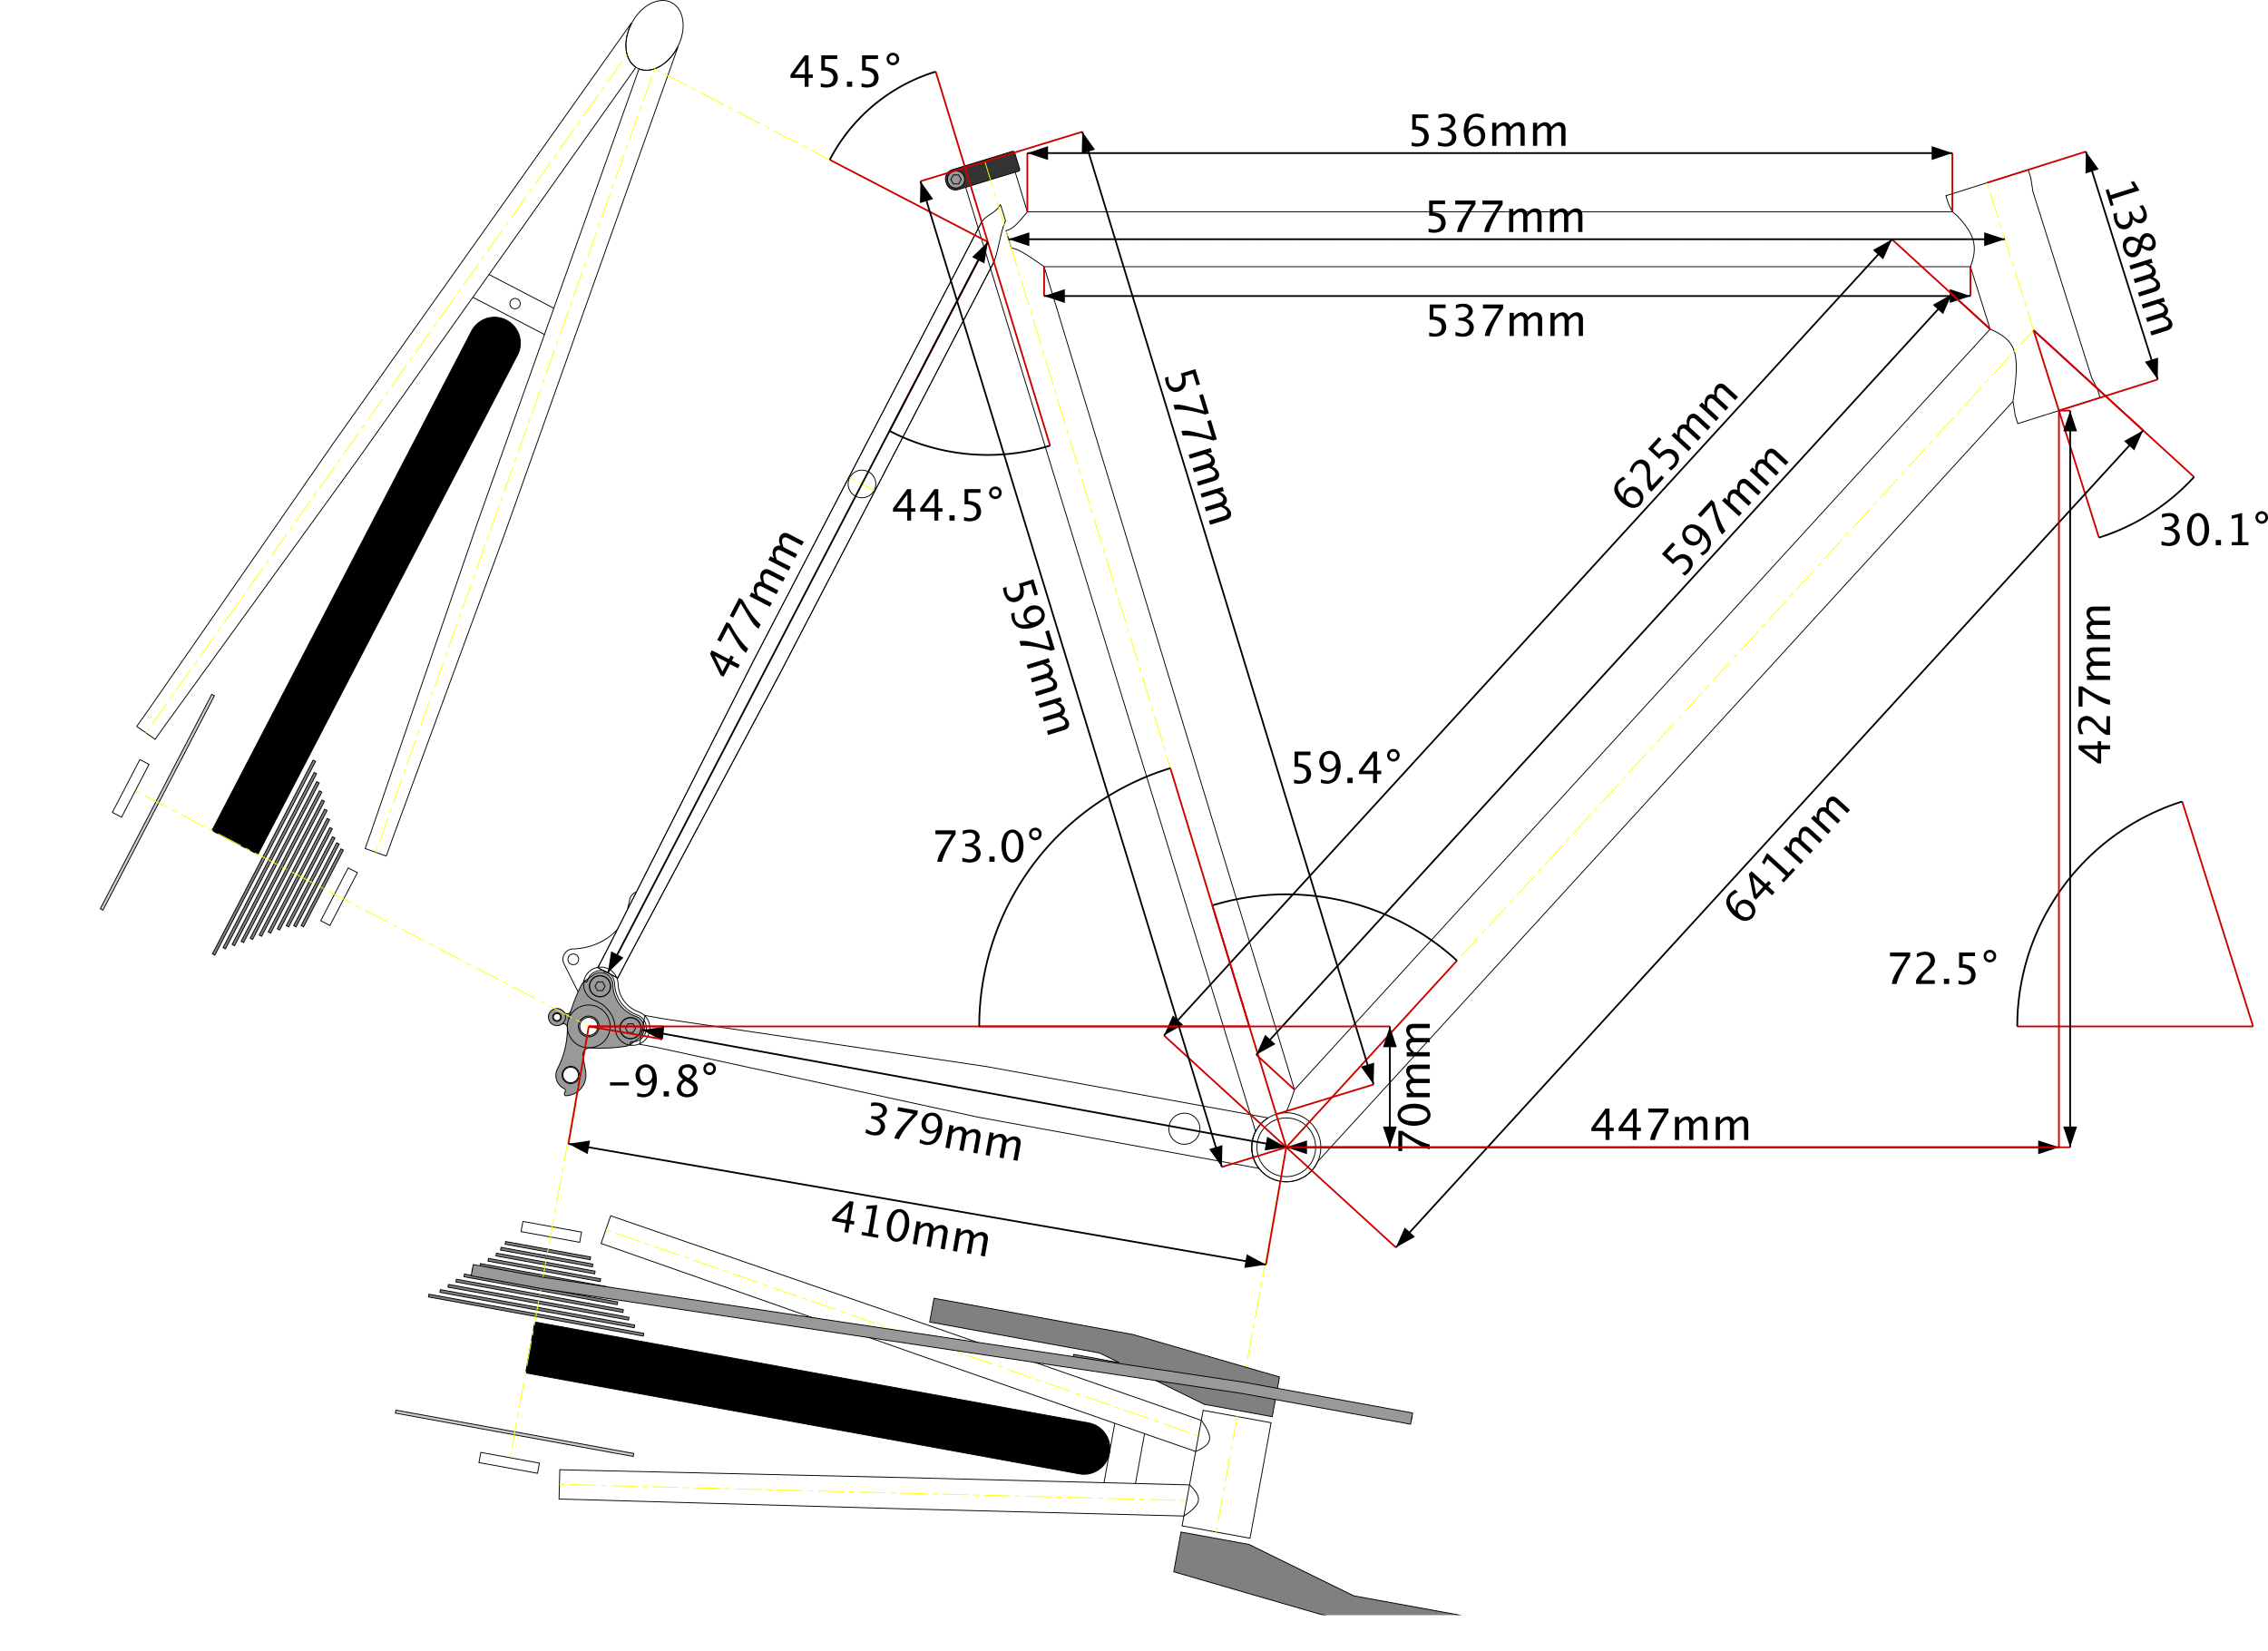 <svg id="Layer_1" data-name="Layer 1" xmlns="http://www.w3.org/2000/svg" xmlns:xlink="http://www.w3.org/1999/xlink" viewBox="0 0 3722.98 2710.43"><defs><style>.cls-1,.cls-14,.cls-15,.cls-16,.cls-17,.cls-21,.cls-23,.cls-3,.cls-9{fill:none;}.cls-2{clip-path:url(#clip-path);}.cls-14,.cls-17,.cls-23,.cls-3{stroke:#000;}.cls-14,.cls-16,.cls-17,.cls-21,.cls-23,.cls-3{stroke-miterlimit:2;}.cls-3,.cls-9{stroke-width:1.42px;}.cls-4{fill:#999;}.cls-5{clip-path:url(#clip-path-14);}.cls-6{fill:#fff;}.cls-7{clip-path:url(#clip-path-22);}.cls-8{fill:#333;}.cls-15,.cls-9{stroke:#ff0;stroke-miterlimit:3;}.cls-9{stroke-dasharray:8.5 8.5 42.51 8.5;}.cls-10{clip-path:url(#clip-path-31);}.cls-11{fill:gray;}.cls-12{fill:#ccc;}.cls-13{clip-path:url(#clip-path-51);}.cls-14,.cls-15{stroke-width:1.42px;}.cls-15{stroke-dasharray:8.5 8.5 42.51 8.5;}.cls-16,.cls-21{stroke:#c00;}.cls-16,.cls-17{stroke-width:2.83px;}.cls-18{clip-path:url(#clip-path-79);}.cls-19{clip-path:url(#clip-path-83);}.cls-20{clip-path:url(#clip-path-96);}.cls-21,.cls-23{stroke-width:2.83px;}.cls-22{clip-path:url(#clip-path-98);}.cls-24{clip-path:url(#clip-path-101);}.cls-25{clip-path:url(#clip-path-102);}.cls-26{clip-path:url(#clip-path-104);}.cls-27{clip-path:url(#clip-path-107);}.cls-28{clip-path:url(#clip-path-111);}.cls-29{clip-path:url(#clip-path-115);}.cls-30{clip-path:url(#clip-path-116);}.cls-31{clip-path:url(#clip-path-119);}.cls-32{clip-path:url(#clip-path-120);}.cls-33{clip-path:url(#clip-path-122);}.cls-34{clip-path:url(#clip-path-125);}.cls-35{clip-path:url(#clip-path-126);}.cls-36{clip-path:url(#clip-path-129);}.cls-37{clip-path:url(#clip-path-139);}.cls-38{clip-path:url(#clip-path-140);}.cls-39{clip-path:url(#clip-path-142);}.cls-40{clip-path:url(#clip-path-145);}.cls-41{clip-path:url(#clip-path-151);}.cls-42{clip-path:url(#clip-path-155);}.cls-43{clip-path:url(#clip-path-156);}.cls-44{clip-path:url(#clip-path-165);}.cls-45{clip-path:url(#clip-path-171);}</style><clipPath id="clip-path" transform="translate(0 -218.54)"><rect class="cls-1" width="4808" height="2870"/></clipPath><clipPath id="clip-path-14" transform="translate(0 -218.54)"><path class="cls-1" d="M1657.38,471.35l-81.31,24.86,59.39,194.24,405.77,1320.4,19.89,65a56.7,56.7,0,1,0,102.06,49.31l68.34-74.73,929.3-1016.11L3304.28,877.5l.34,1.08,3.32,21.84,4.26,13.51,135.15-42.61-4.26-13.52L3433.29,838,3337,532.58l-3.32-21.84-4.26-13.51-135.15,42.61,4.26,13.51,6.37,12.85H1686.38Zm454.08,1582.42a48.18,48.18,0,1,1-48.18,48.18A48.18,48.18,0,0,1,2111.46,2053.76ZM3234.55,656.34l32.32,102.49L3081.35,961.67,2152,1977.78l-27.1,29.63-6.2-20.27-402-1321.56-2.83-9.25Z"/></clipPath><clipPath id="clip-path-22" transform="translate(0 -218.54)"><path class="cls-1" d="M1657.38,471.35l-81.31,24.86,59.39,194.24,405.77,1320.4,19.89,65a56.7,56.7,0,0,1,102.06,49.31l68.34-74.73,929.3-1016.11L3304.28,877.5l.34,1.08,3.32,21.84,4.26,13.51,135.15-42.61-4.26-13.52L3433.29,838,3337,532.58l-3.32-21.84-4.26-13.51-135.15,42.61,4.26,13.51,6.37,12.85H1686.38Zm1577.17,185,32.32,102.49L3081.35,961.67,2152,1977.78l-27.1,29.63-6.2-20.27-402-1321.56-2.83-9.25Z"/></clipPath><clipPath id="clip-path-31" transform="translate(0 -218.54)"><polygon class="cls-1" points="0 0 0 2278.99 0 2870 1178.72 2870 4808 2870 4808 0 0 0"/></clipPath><clipPath id="clip-path-51" transform="translate(0 -218.54)"><polygon class="cls-1" points="0 0 0 2010.33 0 2870 771.7 2870 4808 2870 4808 0 0 0"/></clipPath><clipPath id="clip-path-79" transform="translate(0 -218.54)"><rect class="cls-1" x="88.86" y="63.69" width="4808" height="2870"/></clipPath><clipPath id="clip-path-83" transform="translate(0 -218.54)"><rect class="cls-1" x="-10.5" y="-197.47" width="4808" height="2870"/></clipPath><clipPath id="clip-path-96" transform="translate(0 -218.54)"><polygon class="cls-1" points="0 0 0 2249.26 0 2870 2082.16 2870 4808 2870 4808 0 0 0"/></clipPath><clipPath id="clip-path-98" transform="translate(0 -218.54)"><polygon class="cls-1" points="0 0 0 2282.4 0 2870 2082.16 2870 4808 2870 4808 0 0 0"/></clipPath><clipPath id="clip-path-101" transform="translate(0 -218.54)"><polygon class="cls-1" points="0 0 0 2139.35 0 2870 1926.97 2870 4808 2870 4808 0 0 0"/></clipPath><clipPath id="clip-path-102" transform="translate(0 -218.54)"><polygon class="cls-1" points="0 0 0 2289.48 0 2870 2239.68 2870 4808 2870 4808 0 0 0"/></clipPath><clipPath id="clip-path-104" transform="translate(0 -218.54)"><polygon class="cls-1" points="0 0 0 2319.87 0 2870 2239.68 2870 4808 2870 4808 0 0 0"/></clipPath><clipPath id="clip-path-107" transform="translate(0 -218.54)"><polygon class="cls-1" points="0 0 0 2542.26 0 2870 2240.37 2870 4808 2870 4808 0 0 0"/></clipPath><clipPath id="clip-path-111" transform="translate(0 -218.54)"><rect class="cls-1" x="-36.9" y="-37.26" width="4808" height="2870"/></clipPath><clipPath id="clip-path-115" transform="translate(0 -218.54)"><rect class="cls-1" x="-50.65" y="108.01" width="4808" height="2870"/></clipPath><clipPath id="clip-path-116" transform="translate(0 -218.54)"><polygon class="cls-1" points="0 0 0 2251.2 0 2870 1354.22 2870 4808 2870 4808 0 0 0"/></clipPath><clipPath id="clip-path-119" transform="translate(0 -218.54)"><polygon class="cls-1" points="-36.9 7.86 -36.91 2087.79 -36.91 2877.86 1615.46 2877.86 4771.09 2877.86 4771.1 7.86 -36.9 7.86"/></clipPath><clipPath id="clip-path-120" transform="translate(0 -218.54)"><rect class="cls-1" width="4808" height="2870"/></clipPath><clipPath id="clip-path-122" transform="translate(0 -218.54)"><polygon class="cls-1" points="0 0 0 2458.58 0 2870 4808 2870 4808 0 0 0"/></clipPath><clipPath id="clip-path-125" transform="translate(0 -218.54)"><polygon class="cls-1" points="0 0 0 2577.63 0 2870 4808 2870 4808 0 0 0"/></clipPath><clipPath id="clip-path-126" transform="translate(0 -218.54)"><polygon class="cls-1" points="0 0 0 1864.39 0 2870 1157.2 2870 4808 2870 4808 0 0 0"/></clipPath><clipPath id="clip-path-129" transform="translate(0 -218.54)"><polygon class="cls-1" points="-36.9 108.01 -36.91 2660.36 -36.9 2978.01 4771.1 2978.01 4771.1 108.01 -36.9 108.01"/></clipPath><clipPath id="clip-path-139" transform="translate(0 -218.54)"><rect class="cls-1" x="67.79" y="-72.95" width="4808" height="2870"/></clipPath><clipPath id="clip-path-140" transform="translate(0 -218.54)"><polygon class="cls-1" points="0 0 0 1797.37 0 2870 1066.55 2870 4808 2870 4808 0 0 0"/></clipPath><clipPath id="clip-path-142" transform="translate(0 -218.54)"><polygon class="cls-1" points="0 0 0 1797.37 0 2870 1070.33 2870 4808 2870 4808 0 0 0"/></clipPath><clipPath id="clip-path-145" transform="translate(0 -218.54)"><polygon class="cls-1" points="0 0 0 1868.94 0 2870 1287.99 2870 4808 2870 4808 0 0 0"/></clipPath><clipPath id="clip-path-151" transform="translate(0 -218.54)"><polygon class="cls-1" points="0 0 0 2310.61 0 2870 2036.99 2870 4808 2870 4808 0 0 0"/></clipPath><clipPath id="clip-path-155" transform="translate(0 -218.54)"><rect class="cls-1" x="-195" y="157.22" width="4808" height="2870"/></clipPath><clipPath id="clip-path-156" transform="translate(0 -218.54)"><polygon class="cls-1" points="0 0 0 2870 0 2870 4808 2870 4808 0 0 0"/></clipPath><clipPath id="clip-path-165" transform="translate(0 -218.54)"><rect class="cls-1" x="-50.65" y="-37.26" width="4808" height="2870"/></clipPath><clipPath id="clip-path-171" transform="translate(0 -218.54)"><polygon class="cls-1" points="0 0 0 1736.59 0 2870 4808 2870 4808 0 0 0"/></clipPath></defs><title>giocarreraPrint</title><g class="cls-2"><path class="cls-1" d="M958,1864.82l-31.95-63.5h0a17,17,0,0,1,14.5-24.94c49.29-1.77,73.29-32.72,73.29-32.72l15.57-30.75a164,164,0,0,0,4.13-16.93,17,17,0,0,1,11.2-13.33l193-381,373.7-718.85.49-.94.79-1.44.89-1.49,1-1.57,1.13-1.67,1.27-1.8,1.44-2,1.65-2.25L1622,567l2.38-3.41,3.42-5.28,4.62-7.46.24,1.1.26,1.16.29,1.23.31,1.29.33,1.35.35,1.4.37,1.45.39,1.5.41,1.54.43,1.58.45,1.61.46,1.64.47,1.66.49,1.68.5,1.7.51,1.71.52,1.72.52,1.72.53,1.71.53,1.71.54,1.69.54,1.68.54,1.65.54,1.63.53,1.6.53,1.56.52,1.52.51,1.48.51,1.43.5,1.38.48,1.32.47,1.26.46,1.2.44,1.14.42,1.07.41,1,.39.92.37.84-4.06,9.24-2.92,6.91-1.93,4.88-1.52,4-1.29,3.39-1.13,3-1,2.6-.93,2.29-.86,2-.8,1.76-.76,1.53-.7,1.35-351.06,675.3-253.41,475.17L1014,1824.2l-21.18-11Zm92.33-157.32a8.79,8.79,0,1,0-8.79-8.79A8.79,8.79,0,0,0,1050.33,1707.5Zm-109.24,94.66a8.79,8.79,0,1,0-8.79-8.79A8.79,8.79,0,0,0,941.09,1802.15Z" transform="translate(0 -218.54)"/></g><g class="cls-2"><path class="cls-3" d="M1029.42,1712.9a164,164,0,0,0,4.13-16.93,17,17,0,0,1,11.2-13.33Zm-15.57,30.75ZM958,1864.82l-31.95-63.5h0a17,17,0,0,1,14.5-24.94c49.29-1.77,73.29-32.72,73.29-32.72l-19.46,38.41-13.07,25.15,11.52,6Zm-16.91-62.66a8.79,8.79,0,1,0-8.79-8.79A8.79,8.79,0,0,0,941.09,1802.15ZM1631.54,648.58l-351.06,675.3-253.41,475.17L1014,1824.2l-32.69-17,13.07-25.15,243.35-480.4,373.7-718.85" transform="translate(0 -218.54)"/></g><g class="cls-2"><path class="cls-1" d="M2111.46,2158.64a56.7,56.7,0,0,1-50.35-82.75l-19.89-65L1635.45,690.45l-59.39-194.24,81.31-24.86,29,94.86h1518.5l-6.37-12.85-4.26-13.51,135.15-42.61,4.26,13.51,3.32,21.84L3433.29,838l9.81,19.79,4.26,13.51L3312.2,913.94l-4.26-13.51-3.32-21.84-.34-1.08-143.46,156.86-929.3,1016.11-68.34,74.73A56.7,56.7,0,0,1,2111.46,2158.64Zm13.48-151.21h0l27.1-29.63,929.3-1016.11,185.52-202.84-32.32-102.49H1713.94l2.83,9.25,402,1321.56Zm-13.48,142.71a48.18,48.18,0,1,0-48.18-48.18A48.18,48.18,0,0,0,2111.46,2150.14Z" transform="translate(0 -218.54)"/></g><g class="cls-2"><path class="cls-3" d="M2111.46,2158.64a56.7,56.7,0,0,1-50.35-82.75l-19.89-65L1635.45,690.45l-59.39-194.24,81.31-24.86,29,94.86h1518.5l-6.37-12.85-4.26-13.51,135.15-42.61,4.26,13.51,3.32,21.84L3433.29,838l9.81,19.79,4.26,13.51L3312.2,913.94l-4.26-13.51-3.32-21.84-.34-1.08-143.46,156.86-929.3,1016.11-68.34,74.73A56.7,56.7,0,0,1,2111.46,2158.64Zm13.48-151.21h0l27.1-29.63,929.3-1016.11,185.52-202.84-32.32-102.49H1713.94l2.83,9.25,402,1321.56Zm-13.48,142.71a48.18,48.18,0,1,0-48.18-48.18A48.18,48.18,0,0,0,2111.46,2150.14Z" transform="translate(0 -218.54)"/></g><g class="cls-2"><path class="cls-4" d="M929.28,2017.44a2.83,2.83,0,0,1-2.81-2.69,2.92,2.92,0,0,1,0-.52,2.87,2.87,0,0,1,.11-.51l.74-2.19.74-2.19a2.83,2.83,0,0,0-1.52-3.48,24.1,24.1,0,0,1-11.91-31.92l.28-.58c.09-.19.19-.38.29-.57a141.39,141.39,0,0,0,16.1-67.63,6.42,6.42,0,0,0-.92-2.93,6.33,6.33,0,0,0-8.73-2.07l.3-.19a14,14,0,1,1,3.32-20.49c.2.29.91,1.2,1.15,1.44a6.51,6.51,0,0,0,.78.67,6.39,6.39,0,0,0,1.85.92,6.25,6.25,0,0,0,1.88.29q.31,0,.62,0a6.26,6.26,0,0,0,2.33-.7,6.34,6.34,0,0,0,3.11-3.72l0,0q2.06-6.62,4.44-13.14l0,.15a284.15,284.15,0,0,1,12.31-28.68,22.46,22.46,0,0,1,3-4.55,22.82,22.82,0,0,1,4-3.71l6.59-4.79,6.59-4.79a20.27,20.27,0,0,1,31.12,9.93,20.42,20.42,0,0,1,1.05,6,56.64,56.64,0,0,0,38,52.37,20.28,20.28,0,0,1,5.25,35.53l-6.59,4.79-6.59,4.79a22.69,22.69,0,0,1-10,4.08q-5.88.87-11.8,1.49t-11.86,1h-.23l-.27,0h-.35l-.43,0-.5,0-.55,0-.54,0q-7.4.39-14.81.39h-.62q-7.71,0-15.41-.45l-.62,0-.66,0a12.13,12.13,0,0,0-1.28.14,11.33,11.33,0,0,0-9.25,13.09l2.19,12.79,2.19,12.79a33.89,33.89,0,0,1-1.26,16.51c-.1.31-.22.64-.34,1s-.25.66-.37,1-.27.63-.4.92-.25.56-.36.8l-.18.35-.14.29-.06.11,0,.08,0,0,0,0a33.95,33.95,0,0,1-28.74,18.6Zm55.66-165.32a14.52,14.52,0,1,0-11.77-6A14.47,14.47,0,0,0,984.94,1852.12Zm-70.62,41.93a5.86,5.86,0,1,0-4.74-2.41A5.83,5.83,0,0,0,914.32,1894.06Zm52.16,24.21a14.71,14.71,0,1,0-11.91-6.06A14.63,14.63,0,0,0,966.48,1918.27Zm68.44,2.64a14.52,14.52,0,1,0-11.77-6A14.47,14.47,0,0,0,1034.92,1920.91Zm-98.11,75a12.64,12.64,0,1,0-10.23-5.21A12.58,12.58,0,0,0,936.81,1995.91Z" transform="translate(0 -218.54)"/></g><g class="cls-2"><path class="cls-3" d="M929.28,2017.44a2.83,2.83,0,0,1-2.81-2.69,2.92,2.92,0,0,1,0-.52,2.87,2.87,0,0,1,.11-.51l.74-2.19.74-2.19a2.83,2.83,0,0,0-1.52-3.48,24.1,24.1,0,0,1-11.91-31.92l.28-.58c.09-.19.19-.38.29-.57a141.39,141.39,0,0,0,16.1-67.63,6.42,6.42,0,0,0-.92-2.93,6.33,6.33,0,0,0-8.73-2.07l.3-.19a14,14,0,1,1,3.32-20.49c.2.29.91,1.2,1.15,1.44a6.51,6.51,0,0,0,.78.67,6.39,6.39,0,0,0,1.85.92,6.25,6.25,0,0,0,1.88.29q.31,0,.62,0a6.26,6.26,0,0,0,2.33-.7,6.34,6.34,0,0,0,3.11-3.72l0,0q2.06-6.62,4.44-13.14l0,.15a284.15,284.15,0,0,1,12.31-28.68,22.46,22.46,0,0,1,3-4.55,22.82,22.82,0,0,1,4-3.71l6.59-4.79,6.59-4.79a20.27,20.27,0,0,1,31.12,9.93,20.42,20.42,0,0,1,1.05,6,56.64,56.64,0,0,0,38,52.37,20.28,20.28,0,0,1,5.25,35.53l-6.59,4.79-6.59,4.79a22.69,22.69,0,0,1-10,4.08q-5.88.87-11.8,1.49t-11.86,1h-.23l-.27,0h-.35l-.43,0-.5,0-.55,0-.54,0q-7.4.39-14.81.39h-.62q-7.71,0-15.41-.45l-.62,0-.66,0a12.13,12.13,0,0,0-1.28.14,11.33,11.33,0,0,0-9.25,13.09l2.19,12.79,2.19,12.79a33.89,33.89,0,0,1-1.26,16.51c-.1.31-.22.64-.34,1s-.25.66-.37,1-.27.63-.4.92-.25.56-.36.8l-.18.35-.14.29-.06.11,0,.08,0,0,0,0a33.95,33.95,0,0,1-28.74,18.6Zm55.66-165.32a14.52,14.52,0,1,0-11.77-6A14.47,14.47,0,0,0,984.94,1852.12Zm-70.62,41.93a5.86,5.86,0,1,0-4.74-2.41A5.83,5.83,0,0,0,914.32,1894.06Zm52.16,24.21a14.71,14.71,0,1,0-11.91-6.06A14.63,14.63,0,0,0,966.48,1918.27Zm68.44,2.64a14.52,14.52,0,1,0-11.77-6A14.47,14.47,0,0,0,1034.92,1920.91Zm-98.11,75a12.64,12.64,0,1,0-10.23-5.21A12.58,12.58,0,0,0,936.81,1995.91Z" transform="translate(0 -218.54)"/></g><g class="cls-2"><path class="cls-3" d="M936.91,1878.72q-2.58,8.29-4.64,16.72l.08-.27a35.31,35.31,0,0,0-1,9.07m45.13,13.07a17,17,0,1,1,3.77-23.75A17,17,0,0,1,976.46,1917.32Zm-58-23.39A7.09,7.09,0,1,1,920,1884,7.09,7.09,0,0,1,918.48,1893.93Zm26.65,100.81a14.17,14.17,0,1,1,3.13-19.8A14.18,14.18,0,0,1,945.13,1994.74Zm-12.79-99.55a35.11,35.11,0,1,1-1,9.07m-6-24.82.37.49a14,14,0,0,1-3.1,19.59l-.53.37m73.08-48.19a17.43,17.43,0,1,1,3.85-24.35A17.43,17.43,0,0,1,995.18,1851.7Zm50,68.79a17.44,17.44,0,1,1,3.85-24.35A17.44,17.44,0,0,1,1045.16,1920.49Z" transform="translate(0 -218.54)"/></g><g class="cls-2"><path class="cls-3" d="M1944.19,2097a25.51,25.51,0,1,1,25.07-20.94A25.66,25.66,0,0,1,1944.19,2097Z" transform="translate(0 -218.54)"/></g><g class="cls-2"><path class="cls-3" d="M1414.91,1035.69a22.68,22.68,0,1,1,20.14-12.22A22.58,22.58,0,0,1,1414.91,1035.69Z" transform="translate(0 -218.54)"/></g><g class="cls-2"><path class="cls-1" d="M2066.55,2136.54l-462.1-84.25L1077.9,1938l-27.88-5.08,8.64-47.4,27.88,5.08,533,78.88,462.1,84.24a56.7,56.7,0,0,0-15.09,82.81Z" transform="translate(0 -218.54)"/></g><g class="cls-2"><path class="cls-3" d="M2066.55,2136.54l-462.1-84.25L1077.9,1938l-27.88-5.08,8.64-47.4,27.88,5.08,533,78.88,462.1,84.24a56.7,56.7,0,0,0-15.09,82.81Z" transform="translate(0 -218.54)"/></g><g class="cls-2"><path class="cls-1" d="M1014,1824.19l-32.69-17,13.07-25.15,243.35-480.4,372.82-717.17.57-1,.63-1,.7-1,.76-1,.83-1,.89-.94,1-.93,1-.93,1.09-.92,1.16-.92,1.22-.92,1.29-.93,1.36-.95,1.43-1,1.5-1,1.58-1.06,1.67-1.14,1.78-1.26,1.93-1.46,2.16-1.82,2.63-2.65,4.49-6.18.52,1.52.53,1.56.53,1.6.54,1.63.54,1.65.54,1.68.54,1.69.53,1.71.53,1.71.52,1.72.52,1.72.51,1.71.5,1.7.49,1.68.47,1.66.46,1.64-3.53,9.27-1.69,5.66-1.25,4.74-1.05,4.28-.94,4-.87,3.74-.81,3.54-.77,3.36-.74,3.19-.71,3-.69,2.87-.67,2.71-.65,2.55-.63,2.4-.62,2.24-.6,2.08-.59,1.92-.58,1.76-.57,1.59-.56,1.43-.55,1.27-.54,1.11.66-1.27-.66,1.27h0l-350.4,674L1027.08,1799ZM1610.56,584.48l.87-1.68-.87,1.68Z" transform="translate(0 -218.54)"/></g><g class="cls-2"><polyline class="cls-3" points="1631.54 430.03 1280.48 1105.33 1027.08 1580.5 1014 1605.65 981.31 1588.66 994.38 1563.51 1237.73 1083.11 1611.43 364.26"/></g><g class="cls-5"><path class="cls-6" d="M2779.5,633.5a18.51,18.51,0,0,1-13-5.61c-4.93-5.61-4.93-14.84-4.93-14.84a23.61,23.61,0,0,1,5-14.84c5-5.56,13.24-5.56,13.24-5.56a18.88,18.88,0,0,1,13.23,5.55c5,5.55,5,14.8,5,14.8a23.64,23.64,0,0,1-5,15C2788,633.5,2779.5,633.5,2779.5,633.5Zm-81.54,0c-9.28,0-14.24-5.28-14.24-5.28-5-5.28-5-15.15-5-15.15,0-9.68,5-15.05,5-15.05,5-5.38,14.09-5.38,14.09-5.38a54.4,54.4,0,0,1,12.36,1.76v5.1c-8-2.73-12.33-2.73-12.33-2.73a13.24,13.24,0,0,0-9.79,4.29c-3.48,4.29-3.48,12.07-3.48,12.07,0,7.7,3.73,12,3.73,12,3.73,4.27,10.46,4.27,10.46,4.27a24.42,24.42,0,0,0,6-1V615.73h5.5v15.75A49.59,49.59,0,0,1,2698,633.5Zm330.46-1V593.61h5.52v38.91Zm-53.93,0V593.61h5.42l19.59,30.05V593.61h4.73v38.91h-5.39l-19.62-30.05v30.05Zm-54,0V593.61H2926l19.59,30.05V593.61h4.73v38.91h-5.39l-19.62-30.05v30.05Zm-55.9,0,15.43-38.91h5.47l15.2,38.91h-6l-4.23-10.78H2874l-4.29,10.78Zm-34.18,0-14.7-38.91h5.52l12,31.87,11.62-31.87h4.84l-14.12,38.91Zm-96.34,0V593.61h5.52v38.91Zm45.46-3.16a12.18,12.18,0,0,0,9.23-4.3c3.26-4.3,3.26-12.13,3.26-12.13,0-7.6-3.27-11.88-3.27-11.88-3.27-4.29-9.06-4.29-9.06-4.29a12,12,0,0,0-9.07,4.3c-3.26,4.3-3.26,12-3.26,12,0,7.63,3.23,12,3.23,12C2773.87,629.37,2779.58,629.37,2779.58,629.37Zm109.36-11.73-6.63-16.78-6.65,16.78Z" transform="translate(0 -218.54)"/></g><g class="cls-2"><circle class="cls-3" cx="2111.46" cy="1883.4" r="56.69"/></g><g class="cls-2"><path class="cls-1" d="M1038.32,1934.52q-1.08,0-2.17-.08A28.35,28.35,0,0,1,1010,1907.2a51,51,0,0,0-33.47-46.07,28.34,28.34,0,1,1,38.05-27.64,51.05,51.05,0,0,0,33.47,46.07,28.34,28.34,0,0,1-9.73,55ZM985,1851.9a14.29,14.29,0,1,0-11.57-5.89A14.22,14.22,0,0,0,985,1851.9Zm50,68.78a14.28,14.28,0,1,0-11.57-5.89A14.21,14.21,0,0,0,1035,1920.69Z" transform="translate(0 -218.54)"/></g><g class="cls-2"><path class="cls-3" d="M1038.32,1934.52q-1.08,0-2.17-.08A28.35,28.35,0,0,1,1010,1907.2a51,51,0,0,0-33.47-46.07,28.34,28.34,0,1,1,38.05-27.64,51.05,51.05,0,0,0,33.47,46.07,28.34,28.34,0,0,1-9.73,55ZM985,1851.9a14.29,14.29,0,1,0-11.57-5.89A14.22,14.22,0,0,0,985,1851.9Zm50,68.78a14.28,14.28,0,1,0-11.57-5.89A14.21,14.21,0,0,0,1035,1920.69Z" transform="translate(0 -218.54)"/></g><g class="cls-2"><path class="cls-3" d="M958.93,1827a2.84,2.84,0,1,0,5.47,1.49,22.68,22.68,0,0,1,44.53,5.17,56.68,56.68,0,0,0,37.18,51.17,22.68,22.68,0,0,1-8.84,43.95,2.84,2.84,0,1,0-.27,5.67" transform="translate(0 -218.54)"/></g><g class="cls-2"><path class="cls-4" d="M985,1854.62a17,17,0,1,1,17-17A17,17,0,0,1,985,1854.62Zm50,68.79a17,17,0,1,1,17-17A17,17,0,0,1,1035,1923.41Z" transform="translate(0 -218.54)"/></g><g class="cls-2"><path class="cls-3" d="M985,1854.62a17,17,0,1,1,17-17A17,17,0,0,1,985,1854.62Zm50,68.79a17,17,0,1,1,17-17A17,17,0,0,1,1035,1923.41Z" transform="translate(0 -218.54)"/></g><g class="cls-2"><path class="cls-3" d="M1043.24,1906.4l-4.12-7.14h-8.25l-4.12,7.14,4.12,7.14h8.25Zm-50-68.79-4.12-7.14h-8.25l-4.12,7.14,4.12,7.14h8.25Z" transform="translate(0 -218.54)"/></g><g class="cls-7"><path class="cls-3" d="M3204.88,566.21l.08.06.23.19.38.31.52.43.67.55.81.67.95.79,1.08.9,1.21,1,1.29,1.13,1.17,1.23,1.25,1.34,1.33,1.44,1.39,1.53,1.44,1.62,1.48,1.71,1.51,1.79,1.53,1.87,1.54,1.94,1.53,2,1.51,2.07,1.48,2.13,1.43,2.18,1.37,2.22,1.3,2.26,1.22,2.29,1.12,2.32,1,2.34.91,2.35.8,2.36.69,2.36.57,2.35.45,2.34.34,2.32.23,2.29.13,2.26,0,2.22-.05,2.18-.13,2.13-.2,2.07-.26,2-.31,1.94-.35,1.87-.38,1.79-.4,1.71-.42,1.62-.42,1.53-.42,1.44-.41,1.34-.4,1.23-.38,1.13-.35,1-.32.9-.28.79-.25.67-.21.55-.16.43-.12.31-.07.19,0,.06m-1520.61,0-.09-.06-.26-.19-.44-.31-.61-.43-.78-.55-1-.67-1.12-.79-1.29-.9-1.45-1-1.62-1.13-1.78-1.23-1.94-1.34-2.09-1.44-2.25-1.53-2.41-1.62-2.57-1.71-2.73-1.79-2.91-1.87-3.1-1.94-3.34-2-3.66-2.07-4.17-2.13-5.36-2.18L1660,625.2l-.69-2.26-.7-2.29-.71-2.32-.72-2.34-.72-2.35-.72-2.36-.72-2.36-.72-2.35-.72-2.34-.71-2.32-.7-2.29-.69-2.26,5.72-2.22,4-2.18,2.86-2.13,2.39-2.07,2.11-2,1.92-1.94,1.76-1.87,1.63-1.79,1.52-1.71,1.41-1.62,1.31-1.53,1.21-1.44,1.12-1.34,1-1.23.93-1.13.83-1,.74-.9.64-.79.54-.67.44-.55.35-.43.25-.31.15-.19,0-.06" transform="translate(0 -218.54)"/></g><g class="cls-7"><path class="cls-3" d="M3266.86,758.83l.07,0,.21.09.36.16.5.22.63.28.77.35.9.41,1,.48,1.15.54,1.26.61,1.37.68,1.47.76,1.57.83,1.65.91,1.72,1,1.78,1.08,1.83,1.17,1.87,1.27,1.89,1.37,1.9,1.48,1.89,1.6,1.87,1.73,1.82,1.87,1.76,2,1.68,2.17,1.58,2.33,1.47,2.5,1.34,2.67,1.2,2.85,1.06,3,.9,3.19.75,3.34.6,3.49.46,3.61.32,3.71.2,3.79.09,3.84v3.87l-.1,3.88-.17,3.86-.23,3.81-.28,3.75-.32,3.66-.35,3.55-.36,3.43-.37,3.28-.38,3.13-.37,3-.36,2.76-.35,2.56-.33,2.35-.3,2.13-.28,1.9-.25,1.66-.21,1.42-.18,1.17-.14.91-.1.65-.06.39,0,.13M2151.2,2138.29l-.05,0-.16-.15-.27-.25-.38-.35-.49-.44-.59-.54-.69-.64-.8-.73-.9-.82-1-.91-1.09-1-1.18-1.08-1.27-1.16L2141,2129l-1.43-1.31-1.51-1.38-1.58-1.45-1.65-1.51-1.71-1.57-1.77-1.62-1.83-1.67-1.88-1.72-1.92-1.76-2-1.79-2-1.82-2-1.85-2-1.87-2.06-1.89-2.07-1.9-2.08-1.9-1-3.13-1-3.12-.95-3.1-.94-3.08-.93-3-.92-3-.9-3-.88-2.89-.86-2.83-.84-2.75-.82-2.67-.79-2.58-.76-2.48,4.3-7.88,5.16-8.67,3-6.16,2.26-5.18,1.83-4.55,1.54-4.05,1.32-3.62,1.14-3.24,1-2.87.84-2.52.71-2.17.59-1.83.48-1.5.37-1.16.26-.83.16-.5.05-.17" transform="translate(0 -218.54)"/></g><g class="cls-7"><polyline class="cls-3" points="1610.56 365.94 1611.12 364.92 1611.76 363.92 1612.45 362.93 1613.22 361.96 1614.05 361 1614.94 360.06 1615.9 359.12 1616.93 358.2 1618.02 357.28 1619.17 356.36 1620.4 355.43 1621.69 354.5 1623.05 353.55 1624.47 352.58 1625.97 351.58 1627.56 350.52 1629.23 349.37 1631.02 348.11 1632.95 346.65 1635.11 344.83 1637.73 342.18 1642.23 336 1642.75 337.52 1643.28 339.08 1643.81 340.68 1644.35 342.31 1644.88 343.96 1645.42 345.64 1645.96 347.33 1646.49 349.04 1647.02 350.75 1647.55 352.47 1648.06 354.19 1648.57 355.9 1649.07 357.6 1649.56 359.28 1650.03 360.94 1650.49 362.58 1646.96 371.85 1645.27 377.51 1644.02 382.25 1642.96 386.53 1642.02 390.51 1641.16 394.25 1640.35 397.8 1639.58 401.16 1638.84 404.35 1638.13 407.38 1637.44 410.25 1636.78 412.96 1636.13 415.52 1635.49 417.91 1634.88 420.15 1634.27 422.22 1633.68 424.14 1633.1 425.89 1632.53 427.49 1631.97 428.92 1631.42 430.19 1630.88 431.3"/></g><g class="cls-2"><path class="cls-8" d="M1568.42,530.43a15.6,15.6,0,0,1-14.9-11l-.83-2.71A15.59,15.59,0,0,1,1563,497.23l86.73-26.52L1662,467a2.83,2.83,0,0,1,3.54,1.88l3.73,12.2.83,2.71,3.73,12.2a2.83,2.83,0,0,1-1.88,3.54l-12.2,3.73h0L1573,529.75A15.59,15.59,0,0,1,1568.42,530.43Z" transform="translate(0 -218.54)"/></g><g class="cls-2"><path class="cls-3" d="M1568.42,530.43a15.6,15.6,0,0,1-14.9-11l-.83-2.71A15.59,15.59,0,0,1,1563,497.23l86.73-26.52L1662,467a2.83,2.83,0,0,1,3.54,1.88l3.73,12.2.83,2.71,3.73,12.2a2.83,2.83,0,0,1-1.88,3.54l-12.2,3.73h0L1573,529.75A15.59,15.59,0,0,1,1568.42,530.43Z" transform="translate(0 -218.54)"/></g><g class="cls-2"><circle class="cls-4" cx="1569.37" cy="294.53" r="14.17"/></g><g class="cls-2"><circle class="cls-3" cx="1569.37" cy="294.53" r="14.17"/></g><g class="cls-2"><polygon class="cls-3" points="1577.87 294.53 1573.62 287.17 1565.12 287.17 1560.86 294.53 1565.12 301.89 1573.62 301.89 1577.87 294.53"/></g><g class="cls-2"><path class="cls-9" d="M1394.81,1002.56l40.24,20.92M997.66,1815.7l623.83-1200M0,2870H0m1054.34-960.78,1057.12,192.72M3261.83,518.54l118,374.09M1655.7,611.27H3291.07M2111.46,2101.95,3338.17,760.66M2111.46,2101.95,1616.72,483.78" transform="translate(0 -218.54)"/></g><g class="cls-10"><path class="cls-11" d="M352.68,1786.52l-4-2.09L514,1466.33l4,2.09Zm17.47-10.25-4-2.09,149.54-287.67,4,2.09ZM385,1771.1l-4-2.09,139-267.39,4,2.09Zm14.83-5.17-4-2.09,128.46-247.11,4,2.09Zm14.82-5.16-4-2.09,117.93-226.85,4,2.09Zm14.82-5.16-4-2.09,107.4-206.6,4,2.09Zm14.81-5.15-4-2.09L537.12,1562l4,2.09Zm14.81-5.13-4-2.09,86.39-166.18,4,2.09Zm14.8-5.11-4-2.09,75.91-146,4,2.09Zm12.17-.06-4-2.09,70.68-136,4,2.09Zm12.16-.05-4-2.09,65.47-125.93,4,2.09Z" transform="translate(0 -218.54)"/></g><g class="cls-10"><path class="cls-3" d="M352.68,1786.52l-4-2.09L514,1466.33l4,2.09Zm17.47-10.25-4-2.09,149.54-287.67,4,2.09ZM385,1771.1l-4-2.09,139-267.39,4,2.09Zm14.83-5.17-4-2.09,128.46-247.11,4,2.09Zm14.82-5.16-4-2.09,117.93-226.85,4,2.09Zm14.82-5.16-4-2.09,107.4-206.6,4,2.09Zm14.81-5.15-4-2.09L537.12,1562l4,2.09Zm14.81-5.13-4-2.09,86.39-166.18,4,2.09Zm14.8-5.11-4-2.09,75.91-146,4,2.09Zm12.17-.06-4-2.09,70.68-136,4,2.09Zm12.16-.05-4-2.09,65.47-125.93,4,2.09Z" transform="translate(0 -218.54)"/></g><g class="cls-10"><rect class="cls-12" x="59.92" y="1532.96" width="396.78" height="4.96" transform="translate(-1223.2 837.91) rotate(-62.53)"/></g><g class="cls-10"><rect class="cls-3" x="59.92" y="1532.96" width="396.78" height="4.96" transform="translate(-1223.2 837.91) rotate(-62.53)"/></g><g class="cls-10"><ellipse class="cls-3" cx="1074.38" cy="276.57" rx="60.69" ry="42.51" transform="translate(333.45 883.75) rotate(-62.53)"/></g><g class="cls-10"><path d="M423.29,1621.2,347.85,1582,774,762.19a42.51,42.51,0,0,1,75.44,39.22Z" transform="translate(0 -218.54)"/></g><g class="cls-10"><path class="cls-3" d="M423.29,1621.2,347.85,1582,774,762.19a42.51,42.51,0,0,1,75.44,39.22Z" transform="translate(0 -218.54)"/></g><g class="cls-10"><path class="cls-1" d="M893.77,767.66,776.18,706.54l26.48-37.34,106.45,55.34ZM853,720.9a8.5,8.5,0,1,0-11.47,3.62A8.5,8.5,0,0,0,853,720.9Z" transform="translate(0 -218.54)"/></g><g class="cls-10"><path class="cls-3" d="M853,720.9a8.5,8.5,0,1,1-3.62-11.47A8.5,8.5,0,0,1,853,720.9Zm56.14,3.63L802.67,669.2m91.1,98.46L776.18,706.54" transform="translate(0 -218.54)"/></g><g class="cls-10"><path class="cls-1" d="M1049,331.61ZM634.12,1623.88l-34.71-12.35,9.5-26.7,175.24-509.21,264.83-744c20.62,8.36,48.3-6.91,63.13-35.43l.53.28L829.54,1091.77,643.63,1597.18Z" transform="translate(0 -218.54)"/></g><g class="cls-10"><path class="cls-3" d="M1049,331.61ZM634.12,1623.88l-34.71-12.35,9.5-26.7,175.24-509.21,264.83-744c20.62,8.36,48.3-6.91,63.13-35.43l.53.28L829.54,1091.77,643.63,1597.18Z" transform="translate(0 -218.54)"/></g><g class="cls-10"><rect class="cls-1" x="507.68" y="1681.98" width="97.78" height="17.01" transform="translate(-1200.06 1186.08) rotate(-62.53)"/></g><g class="cls-10"><rect class="cls-3" x="507.68" y="1681.98" width="97.78" height="17.01" transform="translate(-1200.06 1186.08) rotate(-62.53)"/></g><g class="cls-10"><line class="cls-9" x1="616.77" y1="1399.16" x2="1074.62" y2="112.87"/></g><g class="cls-10"><path class="cls-9" d="M222.11,1516.62l744.37,386.94M1074.62,331.42l546.87,284.27" transform="translate(0 -218.54)"/></g><g class="cls-10"><rect class="cls-1" x="165.68" y="1504.19" width="97.78" height="17.01" transform="translate(-1226.59 786.84) rotate(-62.53)"/></g><g class="cls-10"><rect class="cls-3" x="165.68" y="1504.19" width="97.78" height="17.01" transform="translate(-1226.59 786.84) rotate(-62.53)"/></g><g class="cls-10"><path class="cls-1" d="M1043.92,329,587.1,973.18,271,1409.16l-16.39,23.12L224.52,1411l16.39-23.12L547.79,945.31l488.34-688.62.53.28C1021.83,285.49,1025.23,316.91,1043.92,329Z" transform="translate(0 -218.54)"/></g><g class="cls-10"><path class="cls-3" d="M1043.92,329,587.1,973.18,271,1409.16l-16.39,23.12L224.52,1411l16.39-23.12L547.79,945.31l488.34-688.62.53.28C1021.83,285.49,1025.23,316.91,1043.92,329Z" transform="translate(0 -218.54)"/></g><g class="cls-10"><line class="cls-9" x1="239.55" y1="1203.08" x2="1029.36" y2="89.34"/></g><g class="cls-13"><path class="cls-11" d="M829.16,2261.1l.81-4.46,139.63,25.46-.81,4.46Zm-7.5,9.58.81-4.46,150.76,27.48-.81,4.46Zm-7.51,9.58.81-4.46,161.91,29.52-.81,4.46ZM801,2288.82l.81-4.46,184.26,33.59-.81,4.46Zm-13.13,8.55.81-4.46,206.66,37.68-.81,4.46Zm-13.15,8.55.81-4.46,229.08,41.76-.81,4.46Zm-13.16,8.55.81-4.46L1014,2355.87l-.81,4.46ZM748.45,2323l.81-4.46,274,50-.81,4.46Zm-13.17,8.55.81-4.46,296.48,54.05-.81,4.46Zm-13.18,8.55.81-4.46,319,58.15-.81,4.46Zm-18.8,7.52.81-4.46,352.71,64.3-.81,4.46Z" transform="translate(0 -218.54)"/></g><g class="cls-13"><path class="cls-14" d="M829.16,2261.1l.81-4.46,139.63,25.46-.81,4.46Zm-7.5,9.58.81-4.46,150.76,27.48-.81,4.46Zm-7.51,9.58.81-4.46,161.91,29.52-.81,4.46ZM801,2288.82l.81-4.46,184.26,33.59-.81,4.46Zm-13.13,8.55.81-4.46,206.66,37.68-.81,4.46Zm-13.15,8.55.81-4.46,229.08,41.76-.81,4.46Zm-13.16,8.55.81-4.46L1014,2355.87l-.81,4.46ZM748.45,2323l.81-4.46,274,50-.81,4.46Zm-13.17,8.55.81-4.46,296.48,54.05-.81,4.46Zm-13.18,8.55.81-4.46,319,58.15-.81,4.46Zm-18.8,7.52.81-4.46,352.71,64.3-.81,4.46Z" transform="translate(0 -218.54)"/></g><g class="cls-13"><rect class="cls-12" x="842.2" y="2373.22" width="4.96" height="396.79" transform="translate(-1836.74 2722.81) rotate(-79.67)"/></g><g class="cls-13"><rect class="cls-14" x="842.2" y="2373.22" width="4.96" height="396.79" transform="translate(-1836.74 2722.81) rotate(-79.67)"/></g><g class="cls-13"><path d="M862.78,2472.35,878,2388.7l909,165.72a42.51,42.51,0,1,1-15.25,83.65Z" transform="translate(0 -218.54)"/></g><g class="cls-13"><path class="cls-14" d="M862.78,2472.35,878,2388.7l909,165.72a42.51,42.51,0,1,1-15.25,83.65Z" transform="translate(0 -218.54)"/></g><g class="cls-13"><rect class="cls-1" x="1917.2" y="2582.25" width="192.72" height="113.37" transform="translate(-943.74 3927.96) rotate(-79.67)"/></g><g class="cls-13"><rect class="cls-14" x="1917.2" y="2582.25" width="192.72" height="113.37" transform="translate(-943.74 3927.96) rotate(-79.67)"/></g><g class="cls-13"><rect class="cls-1" x="896.47" y="2192.04" width="17" height="97.78" transform="translate(-1461.93 2510.74) rotate(-79.67)"/></g><g class="cls-13"><rect class="cls-14" x="896.47" y="2192.04" width="17" height="97.78" transform="translate(-1461.93 2510.74) rotate(-79.67)"/></g><g class="cls-13"><polygon class="cls-1" points="1812.27 2434.06 1830.05 2336.57 1878.81 2353.55 1863.89 2435.38 1812.27 2434.06"/></g><g class="cls-13"><path class="cls-14" d="M1878.81,2572.09l-14.92,81.83M1830,2555.11l-17.77,97.49" transform="translate(0 -218.54)"/></g><g class="cls-13"><polygon class="cls-1" points="1962.8 2382.78 1521.47 2229.14 1013.41 2050.62 986.64 2041.3 1002.49 1995.8 1029.25 2005.12 1538.33 2180.7 1972.11 2331.71 1972.14 2331.76 1972.24 2331.91 1972.42 2332.15 1972.65 2332.49 1972.96 2332.93 1973.33 2333.46 1973.75 2334.09 1974.23 2334.8 1974.77 2335.6 1975.36 2336.48 1975.98 2337.44 1976.65 2338.48 1977.35 2339.59 1978.07 2340.76 1978.81 2342 1979.56 2343.29 1980.31 2344.63 1981.05 2346.02 1981.77 2347.44 1982.46 2348.89 1983.12 2350.37 1983.71 2351.86 1984.25 2353.36 1984.71 2354.86 1985.08 2356.36 1985.36 2357.83 1985.53 2359.29 1985.58 2360.72 1985.52 2362.12 1985.34 2363.47 1985.03 2364.79 1984.61 2366.06 1984.07 2367.28 1983.42 2368.45 1982.67 2369.57 1981.83 2370.64 1980.91 2371.67 1979.93 2372.64 1978.89 2373.56 1977.81 2374.43 1976.7 2375.26 1975.58 2376.04 1974.45 2376.78 1973.33 2377.47 1972.23 2378.11 1971.15 2378.72 1970.11 2379.28 1969.12 2379.8 1968.17 2380.28 1967.29 2380.71 1966.47 2381.11 1965.73 2381.46 1965.06 2381.77 1964.47 2382.04 1963.96 2382.27 1963.55 2382.45 1963.22 2382.6 1962.98 2382.7 1962.84 2382.76 1962.8 2382.78"/></g><g class="cls-13"><polygon class="cls-14" points="1962.8 2382.78 1521.47 2229.14 1013.41 2050.62 986.64 2041.3 1002.49 1995.8 1029.25 2005.12 1538.33 2180.7 1972.11 2331.71 1972.14 2331.76 1972.24 2331.91 1972.42 2332.15 1972.65 2332.49 1972.96 2332.93 1973.33 2333.46 1973.75 2334.09 1974.23 2334.8 1974.77 2335.6 1975.36 2336.48 1975.98 2337.44 1976.65 2338.48 1977.35 2339.59 1978.07 2340.76 1978.81 2342 1979.56 2343.29 1980.31 2344.63 1981.05 2346.02 1981.77 2347.44 1982.46 2348.89 1983.12 2350.37 1983.71 2351.86 1984.25 2353.36 1984.71 2354.86 1985.08 2356.36 1985.36 2357.83 1985.53 2359.29 1985.58 2360.72 1985.52 2362.12 1985.34 2363.47 1985.03 2364.79 1984.61 2366.06 1984.07 2367.28 1983.42 2368.45 1982.67 2369.57 1981.83 2370.64 1980.91 2371.67 1979.93 2372.64 1978.89 2373.56 1977.81 2374.43 1976.7 2375.26 1975.58 2376.04 1974.45 2376.78 1973.33 2377.47 1972.23 2378.11 1971.15 2378.72 1970.11 2379.28 1969.12 2379.8 1968.17 2380.28 1967.29 2380.71 1966.47 2381.11 1965.73 2381.46 1965.06 2381.77 1964.47 2382.04 1963.96 2382.27 1963.55 2382.45 1963.22 2382.6 1962.98 2382.7 1962.84 2382.76 1962.8 2382.78"/></g><g class="cls-13"><line class="cls-15" x1="994.56" y1="2018.55" x2="1967.45" y2="2357.25"/></g><g class="cls-13"><path class="cls-15" d="M837.36,2611.76l129.12-708.2m1029.79,830.17,115.19-631.78" transform="translate(0 -218.54)"/></g><g class="cls-13"><path class="cls-11" d="M1976.91,2523.93l-111.17-54.55L1761,2450.29l1.53-8.36,75.16,13.7-32.7-16-278.83-50.83,7.12-39,326.23,59.47L2100.33,2479l-4.32,23.7,221.92,40.46-1.52,8.36-221.92-40.46-6,33.18Zm190.67,344.74-240.79-69.83,11.9-65.24,111.53,20.33,171.89,84.34,278.83,50.83-7.12,39Z" transform="translate(0 -218.54)"/></g><g class="cls-13"><path class="cls-14" d="M1976.91,2523.93l-111.17-54.55L1761,2450.29l1.53-8.36,75.16,13.7-32.7-16-278.83-50.83,7.12-39,326.23,59.47L2100.33,2479l-4.32,23.7,221.92,40.46-1.52,8.36-221.92-40.46-6,33.18Zm190.67,344.74-240.79-69.83,11.9-65.24,111.53,20.33,171.89,84.34,278.83,50.83-7.12,39Z" transform="translate(0 -218.54)"/></g><g class="cls-13"><polygon class="cls-4" points="773.5 2094.35 776.86 2075.95 891.4 2096.83 2041.16 2268.99 2318.85 2319.61 2315.49 2338.02 2037.81 2287.39 888.04 2115.23 773.5 2094.35"/></g><g class="cls-13"><polygon class="cls-14" points="773.5 2094.35 776.86 2075.95 891.4 2096.83 2041.16 2268.99 2318.85 2319.61 2315.49 2338.02 2037.81 2287.39 888.04 2115.23 773.5 2094.35"/></g><g class="cls-13"><rect class="cls-1" x="827.33" y="2571.23" width="17" height="97.78" transform="translate(-1891.71 2753.91) rotate(-79.67)"/></g><g class="cls-13"><rect class="cls-14" x="827.33" y="2571.23" width="17" height="97.78" transform="translate(-1891.71 2753.91) rotate(-79.67)"/></g><g class="cls-13"><polygon class="cls-1" points="917.69 2460.86 918.93 2412.7 947.26 2413.43 1485.63 2425.68 1952.79 2437.66 1952.83 2437.7 1952.94 2437.8 1953.12 2437.98 1953.38 2438.24 1953.7 2438.56 1954.09 2438.95 1954.55 2439.41 1955.07 2439.94 1955.64 2440.53 1956.27 2441.19 1956.94 2441.91 1957.65 2442.68 1958.4 2443.52 1959.17 2444.41 1959.97 2445.36 1960.77 2446.35 1961.58 2447.4 1962.37 2448.48 1963.15 2449.61 1963.89 2450.77 1964.59 2451.97 1965.24 2453.2 1965.82 2454.46 1966.32 2455.74 1966.72 2457.03 1967.03 2458.35 1967.22 2459.67 1967.3 2461.01 1967.25 2462.35 1967.07 2463.68 1966.76 2465.02 1966.33 2466.35 1965.77 2467.66 1965.09 2468.97 1964.31 2470.25 1963.44 2471.52 1962.48 2472.76 1961.45 2473.98 1960.37 2475.16 1959.23 2476.31 1958.08 2477.43 1956.9 2478.5 1955.71 2479.54 1954.54 2480.53 1953.38 2481.47 1952.25 2482.37 1951.16 2483.22 1950.12 2484.01 1949.13 2484.74 1948.2 2485.42 1947.34 2486.04 1946.56 2486.6 1945.85 2487.09 1945.23 2487.53 1944.7 2487.89 1944.27 2488.2 1943.92 2488.43 1943.68 2488.6 1943.53 2488.7 1943.48 2488.74 1484.32 2476.96 946.03 2461.59 917.69 2460.86"/></g><g class="cls-13"><polygon class="cls-14" points="917.69 2460.86 918.93 2412.7 947.26 2413.43 1485.63 2425.68 1952.79 2437.66 1952.83 2437.7 1952.94 2437.8 1953.12 2437.98 1953.38 2438.24 1953.7 2438.56 1954.09 2438.95 1954.55 2439.41 1955.07 2439.94 1955.64 2440.53 1956.27 2441.19 1956.94 2441.91 1957.65 2442.68 1958.4 2443.52 1959.17 2444.41 1959.97 2445.36 1960.77 2446.35 1961.58 2447.4 1962.37 2448.48 1963.15 2449.61 1963.89 2450.77 1964.59 2451.97 1965.24 2453.2 1965.82 2454.46 1966.32 2455.74 1966.72 2457.03 1967.03 2458.35 1967.22 2459.67 1967.3 2461.01 1967.25 2462.35 1967.07 2463.68 1966.76 2465.02 1966.33 2466.35 1965.77 2467.66 1965.09 2468.97 1964.31 2470.25 1963.44 2471.52 1962.48 2472.76 1961.45 2473.98 1960.37 2475.16 1959.23 2476.31 1958.08 2477.43 1956.9 2478.5 1955.71 2479.54 1954.54 2480.53 1953.38 2481.47 1952.25 2482.37 1951.16 2483.22 1950.12 2484.01 1949.13 2484.74 1948.2 2485.42 1947.34 2486.04 1946.56 2486.6 1945.85 2487.09 1945.23 2487.53 1944.7 2487.89 1944.27 2488.2 1943.92 2488.43 1943.68 2488.6 1943.53 2488.7 1943.48 2488.74 1484.32 2476.96 946.03 2461.59 917.69 2460.86"/></g><g class="cls-13"><line class="cls-15" x1="918.31" y1="2436.78" x2="1948.13" y2="2463.2"/></g><g class="cls-2"><line class="cls-16" x1="3445.51" y1="882.55" x2="3338.17" y2="542.11"/></g><g class="cls-2"><line class="cls-16" x1="3338.17" y1="542.11" x2="3601.59" y2="783.02"/></g><g class="cls-2"><path class="cls-17" d="M3445.51,1101.1a357,357,0,0,0,156.08-99.54" transform="translate(0 -218.54)"/></g><g class="cls-18"><path d="M3712.59,1074.05a6.72,6.72,0,0,0,4.32-1.76,6,6,0,1,0-8.53,0A6.48,6.48,0,0,0,3712.59,1074.05Zm0,4.29a11.18,11.18,0,0,1-7.2-3.05,10.31,10.31,0,1,1,14.6.05A11.58,11.58,0,0,1,3712.55,1078.34Zm-49.28,35.29v-5.16h10.32v-40.73l-10.32,2.58V1065l17.23-4.29v47.74h10.32v5.16Zm-26.09,0V1105h8.61v8.61Zm-29.16-3.87c10.92,0,10.92-22.18,10.92-22.18,0-21.69-10.78-21.69-10.78-21.69-10.74,0-10.74,21.9-10.74,21.9C3597.43,1109.76,3608,1109.76,3608,1109.76Zm-.07,5.16c-8,0-12.92-7.52-12.92-7.52-4.93-7.52-4.93-19.62-4.93-19.62,0-12.21,5-19.63,5-19.63a16.88,16.88,0,0,1,13.1-7.43c8.13,0,13.1,7.43,13.1,7.43,5,7.43,5,19.53,5,19.53,0,12.41-5,19.83-5,19.83A17.16,17.16,0,0,1,3608,1114.92Zm-59.78-1.67v-6.42c7.39,2.93,11.65,2.93,11.65,2.93a12.51,12.51,0,0,0,8-2.88c3.09-2.88,3.09-7.45,3.09-7.45,0-10.88-15.24-10.88-15.24-10.88H3553v-4.64l2.41,0c14.3,0,14.3-10.08,14.3-10.08,0-7.92-9.42-7.92-9.42-7.92-5.16,0-11.37,2.89-11.37,2.89v-6a41.6,41.6,0,0,1,11.86-2.06c15.83,0,15.83,12,15.83,12,0,9.1-10.78,13-10.78,13,12.49,2.89,12.49,13.67,12.49,13.67a15.9,15.9,0,0,1-4.81,11.44c-4.81,4.15-13.22,4.15-13.22,4.15A69.1,69.1,0,0,1,3548.19,1113.25Z" transform="translate(0 -218.54)"/></g><g class="cls-2"><line class="cls-16" x1="2391.68" y1="1577.01" x2="2111.46" y2="1883.4"/></g><g class="cls-2"><line class="cls-16" x1="2111.46" y1="1883.4" x2="1990.06" y2="1486.34"/></g><g class="cls-2"><path class="cls-17" d="M2391.68,1795.55a415.23,415.23,0,0,0-401.62-90.67" transform="translate(0 -218.54)"/></g><g class="cls-19"><path d="M2287.14,1464.45a6.72,6.72,0,0,0,4.32-1.76,6,6,0,1,0-8.53,0A6.48,6.48,0,0,0,2287.14,1464.45Zm0,4.29a11.18,11.18,0,0,1-7.2-3.05,10.31,10.31,0,1,1,14.6.05A11.58,11.58,0,0,1,2287.11,1468.74Zm-49.63,15.07h16.95v-22.95ZM2254,1504v-14.61h-23.23v-5.2l23.23-31.8h6.45v31.39h6.91v5.61h-6.91V1504Zm-42.23,0v-8.61h8.61V1504Zm-39.3-35.92a16.34,16.34,0,0,0,2.67,9.45c2.67,3.45,7.31,3.45,7.31,3.45a11.77,11.77,0,0,0,7.45-3,10.84,10.84,0,0,0,3.09-7.15,19,19,0,0,0-3-10.62,10.5,10.5,0,0,0-7.83-4,9.7,9.7,0,0,0-7.1,3.19C2172.44,1462.64,2172.44,1468.12,2172.44,1468.12Zm-4.18,35.61v-5.82a37.76,37.76,0,0,0,11.16,2.27c6.42,0,10-5.46,10-5.46,3.61-5.46,3.61-15.19,3.61-15.19a16.58,16.58,0,0,1-11.89,6.45c-6.52,0-11.06-4.8-11.06-4.8-4.53-4.8-4.53-11.7-4.53-11.7a20.78,20.78,0,0,1,4.83-13.13c4.83-5.21,12.15-5.21,12.15-5.21,8.4,0,13.25,6.75,13.25,6.75,4.85,6.75,4.85,18.47,4.85,18.47,0,13.32-5.91,21.15-5.91,21.15-5.91,7.83-16,7.83-16,7.83A56.73,56.73,0,0,1,2168.26,1503.72Zm-44.08.52v-6.14a29.16,29.16,0,0,0,9.76,2.06,11.72,11.72,0,0,0,8-3c2.91-3,2.91-8.26,2.91-8.26,0-11.61-16-11.61-16-11.61a36.35,36.35,0,0,0-3.8.24v-25.11h26.12v6h-20.09V1472c9.94,0,15.52,4.57,15.52,4.57,5.58,4.57,5.58,12.66,5.58,12.66a16.25,16.25,0,0,1-5.07,11.8c-5.07,4.27-14.07,4.27-14.07,4.27A50.25,50.25,0,0,1,2124.18,1504.24Z" transform="translate(0 -218.54)"/></g><g class="cls-2"><line class="cls-16" x1="1686.38" y1="347.67" x2="1686.38" y2="251.31"/></g><g class="cls-2"><line class="cls-16" x1="3204.88" y1="347.67" x2="3204.88" y2="251.31"/></g><g class="cls-2"><line class="cls-17" x1="1686.38" y1="251.31" x2="3204.88" y2="251.31"/></g><g class="cls-2"><polyline points="1686.38 251.31 1720.39 239.97 1720.39 262.64"/></g><g class="cls-2"><polyline points="3204.88 251.31 3170.87 239.97 3170.87 262.64"/></g><g class="cls-2"><path d="M2516.48,457.94V420.07h6.87v7.11a16.37,16.37,0,0,1,12.9-8c7.6,0,10.36,8,10.36,8a16,16,0,0,1,12.69-8,11.11,11.11,0,0,1,7.78,2.95c2.76,2.95,2.76,8.25,2.76,8.25v27.55h-6.91V431.48c0-6.49-5.13-6.49-5.13-6.49-5.34,0-11.19,7.57-11.19,7.57v25.39h-6.91V431.48c0-6.52-5.23-6.52-5.23-6.52-5.2,0-11.12,7.6-11.12,7.6v25.39Zm-67,0V420.07h6.87v7.11a16.37,16.37,0,0,1,12.9-8c7.6,0,10.36,8,10.36,8a16,16,0,0,1,12.69-8,11.11,11.11,0,0,1,7.78,2.95c2.76,2.95,2.76,8.25,2.76,8.25v27.55H2496V431.48c0-6.49-5.13-6.49-5.13-6.49-5.34,0-11.19,7.57-11.19,7.57v25.39h-6.91V431.48c0-6.52-5.23-6.52-5.23-6.52-5.2,0-11.12,7.6-11.12,7.6v25.39Zm-18.38-15.62a15.72,15.72,0,0,0-2.63-9.21c-2.63-3.35-7.31-3.35-7.31-3.35a12.06,12.06,0,0,0-7.5,2.93,10.51,10.51,0,0,0-3.14,7,18.28,18.28,0,0,0,3,10.41,10.72,10.72,0,0,0,7.9,3.92,9.76,9.76,0,0,0,7.06-3.19C2431.14,447.69,2431.14,442.32,2431.14,442.32Zm-20.85-11.12a16.86,16.86,0,0,1,12.38-6.38,16.48,16.48,0,0,1,11.07,4.48c4.31,4.48,4.31,11.49,4.31,11.49a20.86,20.86,0,0,1-4.83,13.25c-4.83,5.2-12.26,5.2-12.26,5.2-8.54,0-13.36-6.87-13.36-6.87-4.81-6.87-4.81-19.08-4.81-19.08,0-13.43,5.53-20.85,5.53-20.85,5.53-7.43,15.57-7.43,15.57-7.43,4.6,0,11.51,2,11.51,2v6c-7.29-2.79-11.93-2.79-11.93-2.79C2410.29,410.17,2410.29,431.2,2410.29,431.2Zm-49.66,26.36v-6.42c7.39,2.93,11.65,2.93,11.65,2.93a12.52,12.52,0,0,0,8-2.88c3.09-2.88,3.09-7.45,3.09-7.45,0-10.88-15.24-10.88-15.24-10.88h-2.72v-4.64l2.41,0c14.3,0,14.3-10.08,14.3-10.08,0-7.92-9.42-7.92-9.42-7.92-5.16,0-11.37,2.89-11.37,2.89v-6a41.6,41.6,0,0,1,11.86-2.06c15.83,0,15.83,12,15.83,12,0,9.1-10.78,13-10.78,13,12.49,2.89,12.49,13.67,12.49,13.67a15.9,15.9,0,0,1-4.81,11.44c-4.81,4.15-13.22,4.15-13.22,4.15A69.09,69.09,0,0,1,2360.63,457.56Zm-43.21.59V452a29.16,29.16,0,0,0,9.76,2.06,11.72,11.72,0,0,0,8-3c2.91-3,2.91-8.27,2.91-8.27,0-11.61-16-11.61-16-11.61a36.36,36.36,0,0,0-3.8.24V406.33h26.12v6h-20.09v13.6c9.94,0,15.52,4.57,15.52,4.57,5.58,4.57,5.58,12.66,5.58,12.66a16.25,16.25,0,0,1-5.07,11.8c-5.07,4.27-14.07,4.27-14.07,4.27A50.25,50.25,0,0,1,2317.42,458.15Z" transform="translate(0 -218.54)"/></g><g class="cls-2"><line class="cls-16" x1="1713.94" y1="437.79" x2="1713.94" y2="485.97"/></g><g class="cls-2"><line class="cls-16" x1="3234.55" y1="437.79" x2="3234.55" y2="485.97"/></g><g class="cls-2"><line class="cls-17" x1="1713.94" y1="485.97" x2="3234.55" y2="485.97"/></g><g class="cls-2"><polyline points="1713.94 485.97 1747.95 474.64 1747.95 497.31"/></g><g class="cls-2"><polyline points="3234.55 485.97 3200.53 474.64 3200.53 497.31"/></g><g class="cls-2"><path d="M2545.09,770V732.11H2552v7.11a16.37,16.37,0,0,1,12.9-8c7.6,0,10.36,8,10.36,8a16,16,0,0,1,12.69-8,11.11,11.11,0,0,1,7.78,2.95c2.76,2.95,2.76,8.25,2.76,8.25V770h-6.91V743.52c0-6.49-5.13-6.49-5.13-6.49-5.34,0-11.19,7.57-11.19,7.57V770h-6.91V743.52c0-6.52-5.23-6.52-5.23-6.52-5.2,0-11.12,7.6-11.12,7.6V770Zm-67,0V732.11H2485v7.11a16.37,16.37,0,0,1,12.9-8c7.6,0,10.36,8,10.36,8a16,16,0,0,1,12.69-8,11.11,11.11,0,0,1,7.78,2.95c2.76,2.95,2.76,8.25,2.76,8.25V770h-6.91V743.52c0-6.49-5.13-6.49-5.13-6.49-5.34,0-11.19,7.57-11.19,7.57V770h-6.91V743.52c0-6.52-5.23-6.52-5.23-6.52-5.2,0-11.12,7.6-11.12,7.6V770Zm-40.77,0a51.06,51.06,0,0,1,2.88-10.43,124.17,124.17,0,0,1,6.61-12.07l14.09-22.67h-26.57v-6.45h33.13v6.45c-19.84,29.26-22.22,45.16-22.22,45.16Zm-48.13-.38v-6.42c7.39,2.93,11.65,2.93,11.65,2.93a12.52,12.52,0,0,0,8-2.88c3.09-2.88,3.09-7.45,3.09-7.45,0-10.88-15.24-10.88-15.24-10.88H2394v-4.64l2.41,0c14.3,0,14.3-10.08,14.3-10.08,0-7.92-9.42-7.92-9.42-7.92-5.16,0-11.37,2.89-11.37,2.89v-6a41.61,41.61,0,0,1,11.86-2.06c15.83,0,15.83,12,15.83,12,0,9.1-10.78,13-10.78,13,12.49,2.89,12.49,13.67,12.49,13.67a15.9,15.9,0,0,1-4.81,11.44c-4.81,4.15-13.22,4.15-13.22,4.15A69.1,69.1,0,0,1,2389.24,769.6Zm-43.21.59v-6.14a29.16,29.16,0,0,0,9.76,2.06,11.72,11.72,0,0,0,8-3c2.91-3,2.91-8.26,2.91-8.26,0-11.61-16-11.61-16-11.61a36.4,36.4,0,0,0-3.8.24V718.37H2373v6h-20.09V738c9.94,0,15.52,4.57,15.52,4.57,5.58,4.57,5.58,12.66,5.58,12.66A16.25,16.25,0,0,1,2369,767c-5.07,4.27-14.07,4.27-14.07,4.27A50.25,50.25,0,0,1,2346,770.19Z" transform="translate(0 -218.54)"/></g><g class="cls-20"><line class="cls-21" x1="2124.94" y1="1788.87" x2="2062.2" y2="1731.49"/></g><g class="cls-20"><line class="cls-21" x1="3266.86" y1="540.29" x2="3204.12" y2="482.91"/></g><g class="cls-22"><line class="cls-23" x1="2062.2" y1="1731.49" x2="3204.12" y2="482.91"/></g><g class="cls-22"><polyline points="2062.2 1731.49 2076.78 1698.74 2093.52 1714.05"/></g><g class="cls-22"><polyline points="3204.12 482.91 3172.8 500.35 3189.53 515.65"/></g><g class="cls-24"><path d="M2899.81,1016.55,2871.86,991l4.64-5.07,5.25,4.8a16.37,16.37,0,0,1,2.84-14.89c5.13-5.61,12.86-2.28,12.86-2.28a16,16,0,0,1,2.67-14.76,11.11,11.11,0,0,1,7.42-3.75c4,0,7.95,3.53,7.95,3.53l20.33,18.59-4.66,5.1-19.53-17.86c-4.79-4.38-8.25-.59-8.25-.59-3.6,3.94-2,13.37-2,13.37l18.74,17.13-4.66,5.1L2896,981.54c-4.81-4.4-8.34-.54-8.34-.54-3.51,3.83-1.9,13.34-1.9,13.34l18.74,17.13ZM2854.62,1066l-27.95-25.56,4.64-5.07,5.25,4.8a16.37,16.37,0,0,1,2.84-14.89c5.13-5.61,12.86-2.28,12.86-2.28a16,16,0,0,1,2.67-14.76,11.11,11.11,0,0,1,7.42-3.75c4,0,7.95,3.53,7.95,3.53l20.33,18.59-4.66,5.1-19.53-17.86c-4.79-4.38-8.25-.59-8.25-.59-3.6,3.94-2,13.37-2,13.37l18.74,17.13-4.66,5.1L2850.76,1031c-4.81-4.4-8.34-.54-8.34-.54-3.51,3.83-1.9,13.34-1.9,13.34l18.74,17.13ZM2827.11,1096a51.07,51.07,0,0,1-5.75-9.16,124.19,124.19,0,0,1-4.44-13l-7.22-25.69-17.93,19.61-4.76-4.35,22.36-24.45,4.76,4.35c8.2,34.39,18.33,46.87,18.33,46.87Zm-55.57,7.54a16.34,16.34,0,0,0,8.77,4.41c4.35.36,7.48-3.06,7.48-3.06a11.77,11.77,0,0,0,2.84-7.49,10.84,10.84,0,0,0-3.19-7.1,19,19,0,0,0-9.85-5,10.5,10.5,0,0,0-8.26,3.06,9.7,9.7,0,0,0-2.43,7.39C2767.49,1099.88,2771.53,1103.58,2771.53,1103.58ZM2795,1130.7l-4.3-3.93a37.75,37.75,0,0,0,9.2-6.71c4.33-4.74,2.74-11.08,2.74-11.08-1.59-6.35-8.77-12.91-8.77-12.91a16.58,16.58,0,0,1-3.26,13.13c-4.4,4.81-11,4.92-11,4.92-6.6.11-11.69-4.55-11.69-4.55a20.79,20.79,0,0,1-6.43-12.43c-.59-7.08,4.35-12.49,4.35-12.49,5.67-6.2,13.92-5.22,13.92-5.22,8.25,1,16.9,8.88,16.9,8.88,9.83,9,11.62,18.64,11.62,18.64,1.79,9.65-5,17.08-5,17.08A56.73,56.73,0,0,1,2795,1130.7Zm-29.36,32.88-4.53-4.14a29.15,29.15,0,0,0,8.11-5.82,11.72,11.72,0,0,0,3.19-7.93c-.25-4.17-4.13-7.73-4.13-7.73-8.57-7.84-19.37,4-19.37,4a36.36,36.36,0,0,0-2.39,3L2728,1128l17.63-19.27,4.43,4-13.56,14.82,10,9.18c6.71-7.33,13.84-8.37,13.84-8.37,7.14-1,13.11,4.43,13.11,4.43a16.25,16.25,0,0,1,5.29,11.71c-.27,6.63-6.34,13.27-6.34,13.27A50.25,50.25,0,0,1,2765.62,1163.58Z" transform="translate(0 -218.54)"/></g><g class="cls-25"><line class="cls-21" x1="2111.46" y1="1883.4" x2="1910.68" y2="1699.79"/></g><g class="cls-25"><line class="cls-21" x1="3266.86" y1="540.29" x2="3105.82" y2="393.01"/></g><g class="cls-26"><line class="cls-23" x1="1910.68" y1="1699.79" x2="3105.82" y2="393.01"/></g><g class="cls-26"><polyline points="1910.68 1699.79 1925.27 1667.04 1942 1682.34"/></g><g class="cls-26"><polyline points="3105.82 393.01 3074.5 410.46 3091.23 425.76"/></g><g class="cls-27"><path d="M2817,909.73,2789,884.17l4.64-5.07,5.25,4.8a16.37,16.37,0,0,1,2.84-14.89c5.13-5.61,12.86-2.28,12.86-2.28a16,16,0,0,1,2.67-14.76,11.11,11.11,0,0,1,7.42-3.75c4,0,7.95,3.53,7.95,3.53L2853,870.36l-4.66,5.1-19.53-17.86c-4.79-4.38-8.25-.59-8.25-.59-3.6,3.94-2,13.37-2,13.37l18.74,17.13-4.66,5.1-19.53-17.86c-4.81-4.4-8.34-.54-8.34-.54-3.51,3.83-1.9,13.34-1.9,13.34l18.74,17.13Zm-45.19,49.41-27.95-25.56,4.64-5.07,5.25,4.8a16.37,16.37,0,0,1,2.84-14.89c5.13-5.61,12.86-2.28,12.86-2.28a16,16,0,0,1,2.67-14.76,11.11,11.11,0,0,1,7.42-3.75c4,0,7.95,3.53,7.95,3.53l20.33,18.59-4.66,5.1L2783.61,907c-4.79-4.38-8.25-.59-8.25-.59-3.6,3.94-2,13.37-2,13.37l18.74,17.13-4.66,5.1-19.53-17.86c-4.81-4.4-8.34-.54-8.34-.54-3.51,3.83-1.9,13.34-1.9,13.34l18.74,17.13ZM2743,990.89l-4.53-4.14a29.16,29.16,0,0,0,8.11-5.82,11.72,11.72,0,0,0,3.19-7.93c-.25-4.17-4.13-7.73-4.13-7.73-8.57-7.84-19.37,4-19.37,4a36.34,36.34,0,0,0-2.39,3l-18.53-16.95L2723,936l4.43,4-13.56,14.82,10,9.18c6.71-7.33,13.84-8.37,13.84-8.37,7.14-1,13.11,4.43,13.11,4.43a16.25,16.25,0,0,1,5.29,11.71c-.27,6.63-6.34,13.27-6.34,13.27A50.25,50.25,0,0,1,2743,990.89Zm-32.14,34.83-4.45-4.07c-3.15-6.94-3.08-19.26-3.08-19.26l.06-5.29c.06-10.25-4.93-14.81-4.93-14.81a9.87,9.87,0,0,0-6.77-2.67c-3.58.25-6.64,3.59-6.64,3.59-3.62,4-5.48,12.14-5.48,12.14l-4.48-4.1a35.61,35.61,0,0,1,6.81-12.25,18.58,18.58,0,0,1,10.74-6c5.85-.61,10.61,3.75,10.61,3.75a17.28,17.28,0,0,1,4.58,7.19c1.16,4.06.87,12,.87,12l-.12,3.49c-.41,10.83,3.43,16.09,3.43,16.09L2727.19,999l4.45,4.07Zm-23.3,2.32a15.73,15.73,0,0,0-8.57-4.27c-4.25-.32-7.4,3.13-7.4,3.13a12.06,12.06,0,0,0-2.9,7.51,10.51,10.51,0,0,0,3.08,7.07,18.29,18.29,0,0,0,9.69,4.82,10.72,10.72,0,0,0,8.23-3.18,9.76,9.76,0,0,0,2.41-7.36C2691.57,1031.66,2687.61,1028,2687.61,1028Zm-22.28,7.88a16.86,16.86,0,0,1,3.65-13.44,16.48,16.48,0,0,1,10.78-5.15c6.21-.15,11.39,4.58,11.39,4.58a20.86,20.86,0,0,1,6.52,12.51c.57,7.07-4.44,12.55-4.44,12.55-5.77,6.3-14.08,5.22-14.08,5.22-8.32-1.09-17.33-9.32-17.33-9.32-9.91-9.06-11.66-18.15-11.66-18.15-1.75-9.09,5-16.5,5-16.5,3.11-3.4,9.21-7.17,9.21-7.17l4.43,4c-7,3.5-10.11,6.92-10.11,6.92C2649.8,1021.73,2665.32,1035.92,2665.32,1035.92Z" transform="translate(0 -218.54)"/></g><g class="cls-2"><line class="cls-16" x1="1536.02" y1="117.6" x2="1621.49" y2="397.14"/></g><g class="cls-2"><line class="cls-16" x1="1621.49" y1="397.14" x2="1362.11" y2="262.31"/></g><g class="cls-2"><path class="cls-17" d="M1536,336.14a292.33,292.33,0,0,0-173.91,144.72" transform="translate(0 -218.54)"/></g><g class="cls-28"><path d="M1465.59,321.43a6.72,6.72,0,0,0,4.32-1.76,6,6,0,1,0-8.53,0A6.48,6.48,0,0,0,1465.59,321.43Zm0,4.29a11.18,11.18,0,0,1-7.2-3.05,10.31,10.31,0,1,1,14.59.05A11.58,11.58,0,0,1,1465.55,325.72Zm-51.34,35.5v-6.14a29.16,29.16,0,0,0,9.76,2.06,11.72,11.72,0,0,0,8-3c2.91-3,2.91-8.26,2.91-8.26,0-11.61-16-11.61-16-11.61a36.35,36.35,0,0,0-3.8.24V309.4h26.12v6h-20.09V329c9.94,0,15.52,4.57,15.52,4.57,5.58,4.57,5.58,12.66,5.58,12.66a16.25,16.25,0,0,1-5.07,11.8c-5.07,4.27-14.07,4.27-14.07,4.27A50.25,50.25,0,0,1,1414.22,361.22Zm-24-.21V352.4h8.61V361Zm-42.93.21v-6.14a29.16,29.16,0,0,0,9.76,2.06,11.72,11.72,0,0,0,8-3c2.91-3,2.91-8.26,2.91-8.26,0-11.61-16-11.61-16-11.61a36.35,36.35,0,0,0-3.8.24V309.4h26.12v6h-20.09V329c9.94,0,15.52,4.57,15.52,4.57,5.58,4.57,5.58,12.66,5.58,12.66a16.25,16.25,0,0,1-5.07,11.8c-5.07,4.27-14.07,4.27-14.07,4.27A50.25,50.25,0,0,1,1347.26,361.22Zm-42.93-20.44h16.95V317.84Zm16.5,20.23V346.4H1297.6v-5.2l23.23-31.8h6.45v31.39h6.91v5.61h-6.91V361Z" transform="translate(0 -218.54)"/></g><g class="cls-2"><line class="cls-16" x1="1460.2" y1="707.41" x2="1621.49" y2="397.14"/></g><g class="cls-2"><line class="cls-16" x1="1621.49" y1="397.14" x2="1723.73" y2="731.54"/></g><g class="cls-2"><path class="cls-17" d="M1460.19,925.95a349.7,349.7,0,0,0,263.53,24.14" transform="translate(0 -218.54)"/></g><g class="cls-29"><path d="M1633.84,1033.53a6.72,6.72,0,0,0,4.32-1.76,6,6,0,1,0-8.53,0A6.48,6.48,0,0,0,1633.84,1033.53Zm0,4.29a11.18,11.18,0,0,1-7.2-3.05,10.31,10.31,0,1,1,14.59.05A11.58,11.58,0,0,1,1633.81,1037.82Zm-51.34,35.5v-6.14a29.16,29.16,0,0,0,9.76,2.06,11.72,11.72,0,0,0,8-3c2.91-3,2.91-8.26,2.91-8.26,0-11.61-16-11.61-16-11.61a36.35,36.35,0,0,0-3.8.24V1021.5h26.12v6h-20.09v13.6c9.94,0,15.52,4.57,15.52,4.57,5.58,4.57,5.58,12.66,5.58,12.66a16.25,16.25,0,0,1-5.07,11.8c-5.07,4.27-14.07,4.27-14.07,4.27A50.25,50.25,0,0,1,1582.47,1073.32Zm-24-.21v-8.61h8.61v8.61Zm-41.22-20.23h16.95v-22.95Zm16.5,20.23V1058.5h-23.23v-5.2l23.23-31.8h6.45v31.39h6.91v5.61h-6.91v14.61Zm-61.14-20.23h16.95v-22.95Zm16.5,20.23V1058.5h-23.23v-5.2l23.23-31.8h6.45v31.39h6.91v5.61h-6.91v14.61Z" transform="translate(0 -218.54)"/></g><g class="cls-30"><line class="cls-17" x1="997.66" y1="1597.15" x2="1621.49" y2="397.14"/></g><g class="cls-30"><polyline points="997.66 1597.15 1003.28 1561.75 1023.4 1572.21"/></g><g class="cls-30"><polyline points="1621.49 397.14 1595.74 422.09 1615.86 432.55"/></g><g class="cls-31"><path d="M1294.79,1155.19l-33.6-17.47,3.17-6.1,6.31,3.28a16.37,16.37,0,0,1-1.1-15.12c3.51-6.75,11.83-5.52,11.83-5.52a16,16,0,0,1-1.23-14.95,11.11,11.11,0,0,1,6.2-5.54c3.89-1.09,8.59,1.36,8.59,1.36l24.45,12.71-3.18,6.13-23.49-12.21c-5.76-3-8.12,1.56-8.12,1.56-2.46,4.73,1.55,13.42,1.55,13.42l22.53,11.71-3.18,6.13L1282,1122.38c-5.79-3-8.2,1.63-8.2,1.63-2.4,4.61,1.61,13.38,1.61,13.38L1298,1149.1Zm-30.88,59.41-33.6-17.47,3.17-6.1,6.31,3.28a16.37,16.37,0,0,1-1.1-15.12c3.51-6.75,11.83-5.52,11.83-5.52a16,16,0,0,1-1.23-14.95,11.11,11.11,0,0,1,6.2-5.54c3.89-1.09,8.59,1.36,8.59,1.36l24.45,12.71-3.18,6.13-23.49-12.21c-5.76-3-8.12,1.56-8.12,1.56-2.46,4.73,1.55,13.42,1.55,13.42l22.53,11.71-3.18,6.13-23.49-12.21c-5.79-3-8.2,1.63-8.2,1.63-2.4,4.61,1.61,13.38,1.61,13.38l22.53,11.71Zm-18.8,36.17a51.08,51.08,0,0,1-7.93-7.36,124.17,124.17,0,0,1-7.66-11.43l-13.61-23-12.26,23.58-5.72-3,15.28-29.4,5.72,3c16.81,31.1,29.83,40.54,29.83,40.54Zm-20.59,39.61a51.07,51.07,0,0,1-7.92-7.36,124.18,124.18,0,0,1-7.66-11.43l-13.61-23-12.26,23.58-5.72-3,15.28-29.4,5.72,3c16.81,31.1,29.83,40.54,29.83,40.54Zm-38.7,30.59,7.82-15-20.36-10.58Zm25.56-5.31-13-6.74-10.71,20.61-4.61-2.4-17.51-35.28,3-5.72,27.85,14.48,3.18-6.13,5,2.59-3.18,6.13,13,6.74Z" transform="translate(0 -218.54)"/></g><g class="cls-32"><line class="cls-16" x1="1616.72" y1="265.24" x2="1776.64" y2="216.35"/></g><g class="cls-32"><line class="cls-16" x1="2094.89" y1="1829.2" x2="2254.8" y2="1780.31"/></g><g class="cls-33"><line class="cls-17" x1="1776.64" y1="216.35" x2="2254.8" y2="1780.31"/></g><g class="cls-33"><polyline points="1776.63 216.35 1797.42 245.56 1775.74 252.19"/></g><g class="cls-33"><polyline points="2254.8 1780.31 2255.7 1744.47 2234.02 1751.1"/></g><g class="cls-34"><path d="M1970.75,1029.08,2007,1018l2,6.57-6.8,2.08a16.37,16.37,0,0,1,11.38,10c2.22,7.27-4.58,12.23-4.58,12.23a16,16,0,0,1,11.35,9.8,11.11,11.11,0,0,1-.54,8.3c-2,3.5-7.08,5-7.08,5l-26.35,8.05-2-6.6,25.31-7.74c6.2-1.9,4.7-6.8,4.7-6.8-1.56-5.1-10.51-8.49-10.51-8.49l-24.28,7.42-2-6.6,25.31-7.74c6.24-1.91,4.71-6.91,4.71-6.91-1.52-5-10.52-8.42-10.52-8.42l-24.28,7.42Zm-19.58-64L1987.4,954l2,6.57-6.8,2.08a16.37,16.37,0,0,1,11.38,10c2.22,7.27-4.58,12.23-4.58,12.23a16,16,0,0,1,11.35,9.8,11.11,11.11,0,0,1-.54,8.3c-2,3.5-7.08,5-7.08,5l-26.35,8.05-2-6.6,25.31-7.74c6.2-1.9,4.7-6.8,4.7-6.8-1.56-5.1-10.51-8.49-10.51-8.49L1960,993.87l-2-6.6,25.31-7.74c6.24-1.91,4.71-6.91,4.71-6.91-1.52-5-10.52-8.42-10.52-8.42l-24.28,7.42Zm-11.92-39a51.08,51.08,0,0,1,10.81-.3,124.2,124.2,0,0,1,13.47,2.79l25.8,6.85L1981.57,910l6.17-1.89,9.69,31.68-6.17,1.89c-33.78-10.42-49.68-8-49.68-8Zm-13.05-42.69a51.08,51.08,0,0,1,10.81-.3,124.2,124.2,0,0,1,13.47,2.79l25.8,6.85-7.77-25.41,6.17-1.89,9.69,31.68L1978.2,899c-33.78-10.42-49.68-8-49.68-8Zm-13.85-44.59,5.87-1.79a29.16,29.16,0,0,0,.89,9.94,11.72,11.72,0,0,0,5.21,6.78c3.72,1.91,8.76.37,8.76.37,11.11-3.4,6.43-18.7,6.43-18.7a36.35,36.35,0,0,0-1.34-3.56l24-7.34,7.64,25-5.74,1.75L1958.19,832l-13,4c2.91,9.5.17,16.18.17,16.18-2.74,6.67-10.47,9-10.47,9a16.25,16.25,0,0,1-12.77-1.4c-5.57-3.6-8.2-12.21-8.2-12.21A50.25,50.25,0,0,1,1912.35,838.79Z" transform="translate(0 -218.54)"/></g><g class="cls-35"><line class="cls-23" x1="1054.34" y1="1690.68" x2="2111.46" y2="1883.4"/></g><g class="cls-35"><polyline points="1054.34 1690.68 1089.84 1685.63 1085.77 1707.93"/></g><g class="cls-35"><polyline points="2111.46 1883.4 2080.04 1866.15 2075.97 1888.46"/></g><g class="cls-36"><path d="M1617.84,2114.59l6.79-37.26,6.76,1.23-1.28,7a16.37,16.37,0,0,1,14.12-5.51c7.48,1.36,8.76,9.68,8.76,9.68a16,16,0,0,1,13.92-5.58,11.11,11.11,0,0,1,7.12,4.29c2.18,3.39,1.23,8.61,1.23,8.61l-4.94,27.1-6.79-1.24,4.75-26c1.16-6.38-3.88-7.3-3.88-7.3-5.25-1-12.37,5.44-12.37,5.44l-4.55,25-6.79-1.24,4.75-26c1.17-6.42-4-7.35-4-7.35-5.11-.93-12.31,5.48-12.31,5.48l-4.55,25Zm-65.87-12,6.79-37.26,6.76,1.23-1.28,7a16.37,16.37,0,0,1,14.12-5.51c7.48,1.36,8.76,9.68,8.76,9.68a16,16,0,0,1,13.92-5.58,11.11,11.11,0,0,1,7.12,4.29c2.18,3.39,1.23,8.61,1.23,8.61l-4.94,27.1-6.79-1.24,4.75-26c1.16-6.38-3.88-7.3-3.88-7.3-5.25-1-12.37,5.44-12.37,5.44l-4.55,25-6.79-1.24,4.75-26c1.17-6.42-4-7.35-4-7.35-5.11-.93-12.31,5.48-12.31,5.48l-4.55,25Zm-32.12-42.37a16.34,16.34,0,0,0,.93,9.78c2,3.88,6.57,4.71,6.57,4.71a11.77,11.77,0,0,0,7.86-1.58,10.84,10.84,0,0,0,4.32-6.48,19,19,0,0,0-1-11,10.5,10.5,0,0,0-7-5.37,9.7,9.7,0,0,0-7.55,1.87C1520.83,2054.83,1519.84,2060.21,1519.84,2060.21Zm-10.5,34.28,1-5.73A37.76,37.76,0,0,0,1521,2093c6.31,1.15,10.84-3.57,10.84-3.57,4.53-4.72,6.28-14.29,6.28-14.29a16.58,16.58,0,0,1-12.86,4.21c-6.42-1.17-10-6.7-10-6.7-3.6-5.53-2.36-12.32-2.36-12.32a20.78,20.78,0,0,1,7.11-12.05c5.69-4.26,12.89-2.95,12.89-2.95,8.27,1.51,11.83,9,11.83,9,3.56,7.51,1.46,19,1.46,19-2.39,13.11-9.61,19.75-9.61,19.75-7.22,6.64-17.14,4.83-17.14,4.83A56.74,56.74,0,0,1,1509.34,2094.49Zm-41.4-7.23a51.07,51.07,0,0,1,4.7-9.74,124.18,124.18,0,0,1,8.67-10.69l17.93-19.77-26.14-4.77,1.16-6.35,32.59,5.94-1.16,6.35c-24.77,25.23-30,40.44-30,40.44Zm-47.28-9,1.15-6.31c6.75,4.21,10.93,5,10.93,5a12.52,12.52,0,0,0,8.39-1.39c3.55-2.28,4.37-6.77,4.37-6.77,2-10.7-13-13.44-13-13.44l-2.68-.49.83-4.56,2.37.4c14.07,2.56,15.87-7.35,15.87-7.35,1.42-7.79-7.84-9.48-7.84-9.48-5.08-.93-11.7.81-11.7.81l1.08-5.9a41.6,41.6,0,0,1,12,.1c15.58,2.84,13.43,14.61,13.43,14.61-1.63,9-12.93,10.83-12.93,10.83,11.76,5.09,9.83,15.69,9.83,15.69a15.9,15.9,0,0,1-6.79,10.39c-5.48,3.22-13.75,1.71-13.75,1.71A69.1,69.1,0,0,1,1420.66,2078.25Z" transform="translate(0 -218.54)"/></g><g class="cls-2"><line class="cls-16" x1="2111.46" y1="1883.4" x2="2281.52" y2="1883.4"/></g><g class="cls-2"><line class="cls-16" x1="966.48" y1="1685.01" x2="2281.52" y2="1685.01"/></g><g class="cls-2"><line class="cls-17" x1="2281.52" y1="1883.4" x2="2281.52" y2="1685.01"/></g><g class="cls-2"><polyline points="2281.52 1883.4 2270.18 1849.39 2292.85 1849.39"/></g><g class="cls-2"><polyline points="2281.52 1685.01 2270.18 1719.02 2292.85 1719.02"/></g><g class="cls-2"><path d="M2347,1952.73h-37.87v-6.87h7.11a16.37,16.37,0,0,1-8-12.9c0-7.6,8-10.36,8-10.36a16,16,0,0,1-8-12.69,11.11,11.11,0,0,1,2.95-7.78c2.95-2.76,8.25-2.76,8.25-2.76H2347v6.9h-26.47c-6.49,0-6.49,5.13-6.49,5.13,0,5.34,7.57,11.19,7.57,11.19H2347v6.9h-26.47c-6.52,0-6.52,5.23-6.52,5.23,0,5.2,7.6,11.12,7.6,11.12H2347Zm0,67h-37.87v-6.87h7.11a16.37,16.37,0,0,1-8-12.9c0-7.6,8-10.36,8-10.36a16,16,0,0,1-8-12.69,11.11,11.11,0,0,1,2.95-7.78c2.95-2.76,8.25-2.76,8.25-2.76H2347v6.9h-26.47c-6.49,0-6.49,5.13-6.49,5.13,0,5.34,7.57,11.19,7.57,11.19H2347v6.9h-26.47c-6.52,0-6.52,5.23-6.52,5.23,0,5.2,7.6,11.12,7.6,11.12H2347Zm-3.87,29c0-10.92-22.18-10.92-22.18-10.92-21.69,0-21.69,10.78-21.69,10.78,0,10.74,21.9,10.74,21.9,10.74C2343.12,2059.34,2343.12,2048.74,2343.12,2048.74Zm5.16.07c0,8-7.52,12.92-7.52,12.92-7.52,4.93-19.62,4.93-19.62,4.93-12.21,0-19.63-5-19.63-5a16.88,16.88,0,0,1-7.43-13.09c0-8.13,7.43-13.09,7.43-13.09,7.43-5,19.53-5,19.53-5,12.42,0,19.83,5,19.83,5A17.16,17.16,0,0,1,2348.28,2048.81Zm-1.29,56.29a51.08,51.08,0,0,1-10.43-2.88,124.18,124.18,0,0,1-12.07-6.61l-22.67-14.09v26.57h-6.45V2075h6.45c29.26,19.84,45.16,22.21,45.16,22.21Z" transform="translate(0 -218.54)"/></g><g class="cls-2"><line class="cls-16" x1="1088.35" y1="1685.01" x2="966.48" y2="1685.01"/></g><g class="cls-2"><line class="cls-16" x1="966.48" y1="1685.01" x2="1086.56" y2="1705.82"/></g><g class="cls-2"><path class="cls-17" d="M1088.35,1903.55h0a121.87,121.87,0,0,1-1.79,20.81" transform="translate(0 -218.54)"/></g><g class="cls-37"><path d="M1164.81,1979.05a6.72,6.72,0,0,0,4.32-1.76,6,6,0,1,0-8.53,0A6.48,6.48,0,0,0,1164.81,1979.05Zm0,4.29a11.18,11.18,0,0,1-7.2-3.05,10.31,10.31,0,1,1,14.59.05A11.58,11.58,0,0,1,1164.78,1983.34Zm-39.86,10a24.73,24.73,0,0,0-5.63,5.6,13.19,13.19,0,0,0-1.48,5.95,10.58,10.58,0,0,0,2.86,7.17c2.86,2.74,7.53,2.74,7.53,2.74a12.34,12.34,0,0,0,7.34-2.34,8,8,0,0,0,1.08-11.14c-1.76-2.08-6.82-5.07-6.82-5.07Zm5-5c7.22-4.74,7.22-10.57,7.22-10.57a6.88,6.88,0,0,0-2.41-5c-2.41-1.9-6.35-1.9-6.35-1.9a10.64,10.64,0,0,0-6.17,1.87,6.65,6.65,0,0,0-2.37,4.83,8.51,8.51,0,0,0,2.14,5.18C1124.15,1985.05,1129.94,1988.37,1129.94,1988.37Zm-8.75,2.16c-7.57-5.27-7.57-11.65-7.57-11.65a13.48,13.48,0,0,1,4.29-9.52c4.29-3.66,11.19-3.66,11.19-3.66a17.85,17.85,0,0,1,10.34,3.1,11.07,11.07,0,0,1,4,8.06c0,7.5-9.63,13.67-9.63,13.67,11.68,5.72,11.68,14.75,11.68,14.75a14.87,14.87,0,0,1-4.9,10.57c-4.9,4.08-12.64,4.08-12.64,4.08a20.6,20.6,0,0,1-12.29-3.85c-4.69-3.85-4.69-10.13-4.69-10.13C1110.93,1996.67,1121.18,1990.53,1121.18,1990.53Zm-31.77,28.11V2010H1098v8.61Zm-39.3-35.92a16.34,16.34,0,0,0,2.67,9.45c2.67,3.45,7.31,3.45,7.31,3.45a11.77,11.77,0,0,0,7.45-3,10.84,10.84,0,0,0,3.09-7.15,19,19,0,0,0-3-10.62,10.5,10.5,0,0,0-7.83-4,9.7,9.7,0,0,0-7.1,3.19C1050.11,1977.24,1050.11,1982.72,1050.11,1982.72Zm-4.19,35.61v-5.82a37.76,37.76,0,0,0,11.16,2.27c6.42,0,10-5.46,10-5.46,3.61-5.46,3.61-15.19,3.61-15.19a16.58,16.58,0,0,1-11.89,6.45c-6.52,0-11.06-4.8-11.06-4.8-4.53-4.8-4.53-11.7-4.53-11.7a20.78,20.78,0,0,1,4.83-13.13c4.83-5.21,12.15-5.21,12.15-5.21,8.4,0,13.25,6.75,13.25,6.75,4.85,6.75,4.85,18.47,4.85,18.47,0,13.32-5.91,21.15-5.91,21.15-5.91,7.83-16,7.83-16,7.83A56.74,56.74,0,0,1,1045.92,2018.32Zm-44.63-17.75v-5.16h31v5.16Z" transform="translate(0 -218.54)"/></g><g class="cls-38"><line class="cls-16" x1="966.48" y1="1685.01" x2="933.09" y2="1877.7"/></g><g class="cls-38"><line class="cls-16" x1="2111.46" y1="1883.4" x2="2078.07" y2="2076.09"/></g><g class="cls-39"><line class="cls-17" x1="933.09" y1="1877.7" x2="2078.07" y2="2076.09"/></g><g class="cls-39"><polyline points="933.09 1877.7 968.54 1872.34 964.67 1894.67"/></g><g class="cls-39"><polyline points="2078.07 2076.09 2046.5 2059.11 2042.63 2081.45"/></g><g class="cls-40"><path d="M1564.22,2272l6.47-37.32,6.77,1.17-1.21,7a16.37,16.37,0,0,1,14.07-5.63c7.49,1.3,8.85,9.6,8.85,9.6a16,16,0,0,1,13.87-5.7,11.11,11.11,0,0,1,7.16,4.23c2.21,3.37,1.31,8.6,1.31,8.6l-4.7,27.15L1610,2280l4.52-26.08c1.11-6.39-3.94-7.27-3.94-7.27-5.26-.91-12.32,5.55-12.32,5.55l-4.33,25-6.8-1.18,4.52-26.08c1.11-6.43-4-7.32-4-7.32-5.12-.89-12.26,5.59-12.26,5.59l-4.33,25Zm-66-11.43,6.47-37.32,6.77,1.17-1.21,7a16.37,16.37,0,0,1,14.07-5.63c7.49,1.3,8.85,9.6,8.85,9.6a16,16,0,0,1,13.87-5.7,11.11,11.11,0,0,1,7.16,4.23c2.21,3.37,1.31,8.6,1.31,8.6l-4.7,27.15-6.8-1.18,4.52-26.08c1.11-6.39-3.94-7.27-3.94-7.27-5.26-.91-12.32,5.55-12.32,5.55l-4.33,25-6.8-1.18,4.52-26.08c1.11-6.43-4-7.32-4-7.32-5.12-.89-12.26,5.59-12.26,5.59l-4.33,25Zm-28-8.77c10.76,1.86,14.54-20,14.54-20,3.7-21.37-6.91-23.21-6.91-23.21-10.58-1.83-14.32,19.75-14.32,19.75C1459.83,2250,1470.28,2251.83,1470.28,2251.83Zm-.95,5.07c-7.87-1.36-11.45-9.61-11.45-9.61-3.58-8.25-1.51-20.17-1.51-20.17,2.08-12,8.25-18.5,8.25-18.5a16.88,16.88,0,0,1,14.17-5.08c8,1.39,11.63,9.55,11.63,9.55,3.63,8.17,1.56,20.09,1.56,20.09-2.12,12.23-8.28,18.69-8.28,18.69A17.16,17.16,0,0,1,1469.33,2256.91ZM1414.09,2246l.88-5.09,10.17,1.76,7-40.13-10.61.78.91-5.22,17.71-1.29-8.15,47,10.17,1.76-.88,5.09Zm-40.87-27.61,16.7,2.89,3.92-22.61Zm12.8,22.75,2.49-14.4-22.89-4,.89-5.12,28.32-27.37,6.36,1.1-5.36,30.93,6.8,1.18-1,5.53-6.8-1.18-2.49,14.4Z" transform="translate(0 -218.54)"/></g><g class="cls-25"><line class="cls-21" x1="2111.46" y1="1883.4" x2="2291.33" y2="2047.9"/></g><g class="cls-25"><line class="cls-21" x1="3338.17" y1="542.11" x2="3518.04" y2="706.61"/></g><g class="cls-25"><line class="cls-23" x1="2291.33" y1="2047.9" x2="3518.04" y2="706.61"/></g><g class="cls-25"><polyline points="2291.33 2047.89 2305.92 2015.15 2322.65 2030.45"/></g><g class="cls-25"><polyline points="3518.04 706.61 3486.72 724.05 3503.45 739.35"/></g><g class="cls-41"><path d="M3000.81,1587.69l-27.95-25.56,4.64-5.07,5.25,4.8a16.37,16.37,0,0,1,2.84-14.89c5.13-5.61,12.86-2.28,12.86-2.28a16,16,0,0,1,2.67-14.76,11.11,11.11,0,0,1,7.42-3.75c4,0,7.95,3.53,7.95,3.53l20.33,18.59-4.66,5.1-19.53-17.86c-4.79-4.38-8.25-.59-8.25-.59-3.6,3.94-2,13.37-2,13.37l18.74,17.13-4.66,5.1L2997,1552.69c-4.81-4.4-8.34-.54-8.34-.54-3.51,3.83-1.9,13.34-1.9,13.34l18.74,17.13Zm-45.19,49.41-27.95-25.56,4.64-5.07,5.25,4.8a16.37,16.37,0,0,1,2.84-14.89c5.13-5.61,12.86-2.28,12.86-2.28a16,16,0,0,1,2.67-14.76,11.11,11.11,0,0,1,7.42-3.75c4,0,7.95,3.53,7.95,3.53l20.33,18.59-4.66,5.1L2967.44,1585c-4.79-4.38-8.25-.59-8.25-.59-3.6,3.94-2,13.37-2,13.37l18.74,17.13-4.66,5.1-19.53-17.86c-4.81-4.4-8.34-.54-8.34-.54-3.51,3.83-1.9,13.34-1.9,13.34l18.74,17.13Zm-27.51,30.08-3.81-3.48,7-7.62-30.06-27.49-5.06,9.36-3.91-3.58,8.46-15.61,35.23,32.22,7-7.62,3.81,3.48Zm-45.29,19.55,11.44-12.51-16.93-15.49Zm26.06,1.48-10.78-9.86-15.68,17.14-3.83-3.51-7.8-38.6,4.35-4.76,23.16,21.18,4.66-5.1,4.14,3.79-4.66,5.1,10.78,9.86ZM2871.44,1706a15.73,15.73,0,0,0-8.57-4.27c-4.25-.32-7.4,3.13-7.4,3.13a12.06,12.06,0,0,0-2.9,7.51,10.51,10.51,0,0,0,3.08,7.07,18.29,18.29,0,0,0,9.69,4.82,10.72,10.72,0,0,0,8.23-3.18,9.76,9.76,0,0,0,2.41-7.36C2875.4,1709.62,2871.44,1706,2871.44,1706Zm-22.28,7.88a16.86,16.86,0,0,1,3.65-13.44,16.48,16.48,0,0,1,10.78-5.15c6.21-.15,11.39,4.58,11.39,4.58a20.86,20.86,0,0,1,6.52,12.51c.57,7.07-4.44,12.55-4.44,12.55-5.77,6.3-14.08,5.22-14.08,5.22-8.32-1.09-17.32-9.32-17.32-9.32-9.91-9.06-11.66-18.15-11.66-18.15-1.75-9.09,5-16.5,5-16.5,3.11-3.4,9.21-7.17,9.21-7.17l4.43,4c-7,3.5-10.11,6.92-10.11,6.92C2833.64,1699.69,2849.16,1713.88,2849.16,1713.88Z" transform="translate(0 -218.54)"/></g><g class="cls-2"><line class="cls-16" x1="3582.12" y1="1315.8" x2="3698.53" y2="1685.01"/></g><g class="cls-2"><line class="cls-16" x1="3698.53" y1="1685.01" x2="3311.39" y2="1685.01"/></g><g class="cls-2"><path class="cls-17" d="M3582.12,1534.34a387.13,387.13,0,0,0-270.73,369.21" transform="translate(0 -218.54)"/></g><g class="cls-42"><path d="M3266.37,1794.17a6.72,6.72,0,0,0,4.32-1.76,6,6,0,1,0-8.53,0A6.48,6.48,0,0,0,3266.37,1794.17Zm0,4.29a11.18,11.18,0,0,1-7.2-3.05,10.31,10.31,0,1,1,14.59.05A11.58,11.58,0,0,1,3266.33,1798.45ZM3215,1834v-6.14a29.16,29.16,0,0,0,9.76,2.06,11.72,11.72,0,0,0,8-3c2.91-3,2.91-8.26,2.91-8.26,0-11.61-16-11.61-16-11.61a36.36,36.36,0,0,0-3.8.24v-25.11H3242v6H3221.9v13.6c9.94,0,15.52,4.57,15.52,4.57,5.58,4.57,5.58,12.66,5.58,12.66a16.25,16.25,0,0,1-5.07,11.8c-5.07,4.27-14.07,4.27-14.07,4.27A50.25,50.25,0,0,1,3215,1834Zm-24-.21v-8.61h8.61v8.61Zm-45.69,0v-6c3-7,12.14-15.27,12.14-15.27l3.94-3.52c7.6-6.87,7.6-13.64,7.6-13.64a9.87,9.87,0,0,0-2.6-6.8c-2.6-2.48-7.13-2.48-7.13-2.48-5.37,0-12.66,4.15-12.66,4.15v-6.07a35.61,35.61,0,0,1,13.64-3.24,18.58,18.58,0,0,1,11.65,3.91c4.39,3.91,4.39,10.36,4.39,10.36a17.28,17.28,0,0,1-2.21,8.23c-2.21,3.59-8.25,8.72-8.25,8.72l-2.65,2.27c-8.27,7-9.56,13.39-9.56,13.39H3176v6Zm-39.83,0a51.08,51.08,0,0,1,2.88-10.43,124.17,124.17,0,0,1,6.61-12.07l14.09-22.67h-26.57v-6.45h33.13v6.45c-19.84,29.26-22.22,45.16-22.22,45.16Z" transform="translate(0 -218.54)"/></g><g class="cls-43"><line class="cls-16" x1="3261.83" y1="300" x2="3424.01" y2="248.86"/></g><g class="cls-43"><line class="cls-16" x1="3379.78" y1="674.08" x2="3541.96" y2="622.95"/></g><g class="cls-2"><line class="cls-17" x1="3424.01" y1="248.86" x2="3541.96" y2="622.95"/></g><g class="cls-2"><polyline points="3424.01 248.86 3445.05 277.89 3423.43 284.7"/></g><g class="cls-2"><polyline points="3541.96 622.95 3542.55 587.1 3520.92 593.92"/></g><g class="cls-32"><path d="M3515.65,718.44,3551.77,707l2.07,6.55-6.78,2.14a16.37,16.37,0,0,1,11.46,9.92c2.29,7.25-4.47,12.27-4.47,12.27a16,16,0,0,1,11.43,9.71,11.11,11.11,0,0,1-.47,8.3c-2,3.51-7,5.11-7,5.11l-26.28,8.28-2.08-6.59,25.24-8c6.19-2,4.65-6.84,4.65-6.84-1.6-5.09-10.58-8.4-10.58-8.4l-24.21,7.63-2.08-6.59,25.24-8c6.22-2,4.65-6.95,4.65-6.95-1.56-5-10.6-8.32-10.6-8.32L3517.71,725Zm-20.14-63.86,36.12-11.39,2.07,6.55-6.79,2.14a16.37,16.37,0,0,1,11.46,9.91c2.29,7.25-4.47,12.27-4.47,12.27a16,16,0,0,1,11.43,9.71,11.11,11.11,0,0,1-.47,8.3c-2,3.51-7,5.11-7,5.11l-26.28,8.28-2.08-6.59,25.24-8c6.19-2,4.65-6.84,4.65-6.84-1.6-5.09-10.58-8.4-10.58-8.4l-24.21,7.63-2.08-6.59,25.24-8c6.22-2,4.65-6.95,4.65-6.95-1.56-5-10.6-8.32-10.6-8.32l-24.21,7.63Zm14.72-37.51a24.73,24.73,0,0,0-7-3.69,13.19,13.19,0,0,0-6.12.37,10.58,10.58,0,0,0-6,4.88c-1.75,3.55-.35,8-.35,8a12.33,12.33,0,0,0,4.44,6.3,8,8,0,0,0,11-2.32c1.45-2.3,2.79-8,2.79-8Zm6.23,3.3c6.69,5.46,12.25,3.71,12.25,3.71a6.88,6.88,0,0,0,4-3.8c1.09-2.87-.1-6.62-.1-6.62a10.64,10.64,0,0,0-3.64-5.33,6.65,6.65,0,0,0-5.32-.81,8.51,8.51,0,0,0-4.29,3.6C3517.88,613.85,3516.46,620.37,3516.46,620.37Zm-4.69-7.7c2.75-8.8,8.83-10.72,8.83-10.72a13.48,13.48,0,0,1,10.37,1.23c4.78,3,6.86,9.58,6.86,9.58a17.85,17.85,0,0,1,.15,10.79,11.07,11.07,0,0,1-6.49,6.2c-7.15,2.25-15.93-5.07-15.93-5.07-1.94,12.86-10.56,15.58-10.56,15.58a14.87,14.87,0,0,1-11.55-1.5c-5.36-3.45-7.69-10.83-7.69-10.83a20.59,20.59,0,0,1,0-12.88c2.26-5.63,8.25-7.52,8.25-7.52C3502.83,604.74,3511.77,612.67,3511.77,612.67Zm-42.62-43,6.12-1.93c-.57,7.93.71,12,.71,12a12.51,12.51,0,0,0,5.15,6.77c3.67,2.08,8,.7,8,.7,10.38-3.27,5.79-17.81,5.79-17.81l-.82-2.59,4.42-1.39.76,2.28c4.3,13.64,13.91,10.61,13.91,10.61,7.55-2.38,4.72-11.36,4.72-11.36-1.55-4.92-6.18-10-6.18-10l5.72-1.8a41.6,41.6,0,0,1,5.53,10.69c4.76,15.1-6.65,18.7-6.65,18.7-8.68,2.74-15.61-6.38-15.61-6.38,1,12.78-9.28,16-9.28,16a15.9,15.9,0,0,1-12.36-1.15c-5.41-3.34-7.93-11.36-7.93-11.36A69.08,69.08,0,0,1,3469.15,569.69Zm-12.74-39.13,4.92-1.55,3.1,9.84,38.85-12.25-5.57-9.07,5.06-1.59,9.27,15.14-45.53,14.36,3.1,9.84-4.92,1.55Z" transform="translate(0 -218.54)"/></g><g class="cls-2"><line class="cls-16" x1="1921.18" y1="1261.04" x2="2050.81" y2="1685.01"/></g><g class="cls-2"><line class="cls-16" x1="2050.81" y1="1685.01" x2="1607.44" y2="1685.01"/></g><g class="cls-2"><path class="cls-17" d="M1921.18,1479.58a443.35,443.35,0,0,0-313.74,424" transform="translate(0 -218.54)"/></g><g class="cls-44"><path d="M1699.41,1593.66a6.72,6.72,0,0,0,4.32-1.76,6,6,0,1,0-8.53,0A6.48,6.48,0,0,0,1699.41,1593.66Zm0,4.29a11.18,11.18,0,0,1-7.2-3.05,10.31,10.31,0,1,1,14.59.05A11.58,11.58,0,0,1,1699.38,1597.94Zm-37.56,31.42c10.92,0,10.92-22.18,10.92-22.18,0-21.69-10.78-21.69-10.78-21.69-10.74,0-10.74,21.9-10.74,21.9C1651.22,1629.37,1661.82,1629.37,1661.82,1629.37Zm-.07,5.16c-8,0-12.92-7.52-12.92-7.52-4.93-7.52-4.93-19.62-4.93-19.62,0-12.21,5-19.63,5-19.63a16.88,16.88,0,0,1,13.1-7.43c8.13,0,13.1,7.43,13.1,7.43,5,7.43,5,19.53,5,19.53,0,12.41-5,19.83-5,19.83A17.16,17.16,0,0,1,1661.75,1634.53Zm-37.73-1.29v-8.61h8.61v8.61Zm-44.36-.38v-6.42c7.39,2.93,11.65,2.93,11.65,2.93a12.51,12.51,0,0,0,8-2.88c3.09-2.88,3.09-7.45,3.09-7.45,0-10.88-15.24-10.88-15.24-10.88h-2.72v-4.64l2.41,0c14.3,0,14.3-10.08,14.3-10.08,0-7.92-9.42-7.92-9.42-7.92-5.16,0-11.37,2.89-11.37,2.89v-6a41.6,41.6,0,0,1,11.86-2.06c15.83,0,15.83,12,15.83,12,0,9.1-10.78,13-10.78,13,12.49,2.89,12.49,13.67,12.49,13.67a15.9,15.9,0,0,1-4.81,11.44c-4.81,4.15-13.22,4.15-13.22,4.15A69.1,69.1,0,0,1,1579.65,1632.85Zm-41.15.38a51.07,51.07,0,0,1,2.88-10.43,124.17,124.17,0,0,1,6.61-12.07l14.09-22.67H1535.5v-6.45h33.13v6.45c-19.84,29.26-22.22,45.16-22.22,45.16Z" transform="translate(0 -218.54)"/></g><g class="cls-32"><line class="cls-16" x1="1616.72" y1="265.24" x2="1511.02" y2="297.55"/></g><g class="cls-32"><line class="cls-16" x1="2111.46" y1="1883.4" x2="2005.76" y2="1915.72"/></g><g class="cls-32"><line class="cls-17" x1="1511.02" y1="297.55" x2="2005.76" y2="1915.72"/></g><g class="cls-32"><polyline points="1511.02 297.55 1531.8 326.76 1510.12 333.39"/></g><g class="cls-32"><polyline points="2005.76 1915.72 2006.65 1879.88 1984.97 1886.51"/></g><g class="cls-45"><path d="M1704.89,1374.13l36.22-11.07,2,6.57-6.8,2.08a16.37,16.37,0,0,1,11.38,10c2.22,7.27-4.58,12.23-4.58,12.23a16,16,0,0,1,11.35,9.8,11.11,11.11,0,0,1-.54,8.3c-2,3.5-7.08,5-7.08,5l-26.35,8.05-2-6.6,25.31-7.74c6.2-1.9,4.7-6.8,4.7-6.8-1.56-5.1-10.51-8.49-10.51-8.49l-24.28,7.42-2-6.6,25.31-7.74c6.24-1.91,4.71-6.91,4.71-6.91-1.52-5-10.52-8.42-10.52-8.42l-24.28,7.42Zm-19.58-64,36.22-11.07,2,6.57-6.8,2.08a16.37,16.37,0,0,1,11.38,10c2.22,7.27-4.58,12.23-4.58,12.23a16,16,0,0,1,11.35,9.8,11.11,11.11,0,0,1-.54,8.3c-2,3.5-7.08,5-7.08,5l-26.35,8.05-2-6.6,25.31-7.74c6.2-1.9,4.7-6.8,4.7-6.8-1.56-5.1-10.51-8.49-10.51-8.49l-24.28,7.42-2-6.6,25.31-7.74c6.24-1.91,4.71-6.91,4.71-6.91-1.52-5-10.52-8.42-10.52-8.42l-24.28,7.42Zm-11.92-39a51.08,51.08,0,0,1,10.81-.3,124.19,124.19,0,0,1,13.47,2.79l25.8,6.85-7.77-25.41,6.17-1.89,9.69,31.68-6.17,1.89c-33.78-10.42-49.68-8-49.68-8Zm21.76-51.69a16.34,16.34,0,0,0-8.26,5.31c-2.52,3.56-1.17,8-1.17,8a11.77,11.77,0,0,0,5,6.25,10.84,10.84,0,0,0,7.74.86,19,19,0,0,0,9.28-6,10.5,10.5,0,0,0,1.56-8.66,9.7,9.7,0,0,0-5.13-5.85C1700.39,1217.82,1695.15,1219.42,1695.15,1219.42Zm-35.27,6.41,5.57-1.7a37.75,37.75,0,0,0,1.09,11.33c1.88,6.14,8.15,8,8.15,8,6.27,1.86,15.58-1,15.58-1a16.58,16.58,0,0,1-9.65-9.49c-1.91-6.24,1.35-12,1.35-12,3.26-5.74,9.86-7.76,9.86-7.76a20.79,20.79,0,0,1,14,.78c6.4,3.09,8.54,10.1,8.54,10.1,2.46,8-2.58,14.65-2.58,14.65-5,6.61-16.24,10-16.24,10-12.74,3.89-22,.53-22,.53-9.22-3.36-12.16-13-12.16-13A56.73,56.73,0,0,1,1659.88,1225.83Zm-13.39-42,5.87-1.79a29.16,29.16,0,0,0,.89,9.94,11.72,11.72,0,0,0,5.21,6.78c3.72,1.91,8.76.37,8.76.37,11.11-3.4,6.43-18.7,6.43-18.7a36.34,36.34,0,0,0-1.34-3.56l24-7.34,7.64,25-5.74,1.75-5.87-19.21-13,4c2.91,9.5.17,16.18.17,16.18-2.74,6.67-10.47,9-10.47,9a16.25,16.25,0,0,1-12.77-1.4c-5.57-3.6-8.2-12.21-8.2-12.21A50.25,50.25,0,0,1,1646.49,1183.83Z" transform="translate(0 -218.54)"/></g><g class="cls-2"><line class="cls-17" x1="1655.7" y1="392.73" x2="3291.07" y2="392.73"/></g><g class="cls-2"><polyline points="1655.7 392.73 1689.71 381.39 1689.71 404.07"/></g><g class="cls-2"><polyline points="3291.07 392.73 3257.05 381.39 3257.05 404.07"/></g><g class="cls-2"><path d="M2544.24,599.37V561.5h6.87v7.11a16.37,16.37,0,0,1,12.9-8c7.6,0,10.36,8,10.36,8a16,16,0,0,1,12.69-8,11.11,11.11,0,0,1,7.78,2.95c2.76,2.95,2.76,8.25,2.76,8.25v27.55h-6.91V572.9c0-6.49-5.13-6.49-5.13-6.49-5.34,0-11.19,7.57-11.19,7.57v25.39h-6.91V572.9c0-6.52-5.23-6.52-5.23-6.52-5.2,0-11.12,7.6-11.12,7.6v25.39Zm-67,0V561.5h6.87v7.11a16.37,16.37,0,0,1,12.9-8c7.6,0,10.36,8,10.36,8a16,16,0,0,1,12.69-8,11.11,11.11,0,0,1,7.78,2.95c2.76,2.95,2.76,8.25,2.76,8.25v27.55h-6.91V572.9c0-6.49-5.13-6.49-5.13-6.49-5.34,0-11.19,7.57-11.19,7.57v25.39h-6.91V572.9c0-6.52-5.23-6.52-5.23-6.52-5.2,0-11.12,7.6-11.12,7.6v25.39Zm-40.77,0a51.06,51.06,0,0,1,2.88-10.43,124.17,124.17,0,0,1,6.61-12.07l14.09-22.67h-26.57v-6.45h33.13v6.45c-19.84,29.26-22.22,45.16-22.22,45.16Zm-44.64,0a51.07,51.07,0,0,1,2.88-10.43,124.21,124.21,0,0,1,6.61-12.07l14.09-22.67h-26.57v-6.45H2422v6.45c-19.84,29.26-22.22,45.16-22.22,45.16Zm-46.7.21v-6.14a29.16,29.16,0,0,0,9.76,2.06,11.72,11.72,0,0,0,8-3c2.91-3,2.91-8.27,2.91-8.27,0-11.61-16-11.61-16-11.61a36.36,36.36,0,0,0-3.8.24V547.76h26.12v6h-20.09v13.6c9.94,0,15.52,4.57,15.52,4.57,5.58,4.57,5.58,12.66,5.58,12.66a16.25,16.25,0,0,1-5.07,11.8c-5.07,4.27-14.07,4.27-14.07,4.27A50.25,50.25,0,0,1,2345.17,599.58Z" transform="translate(0 -218.54)"/></g><g class="cls-2"><line class="cls-16" x1="3379.78" y1="674.08" x2="3379.78" y2="1883.4"/></g><g class="cls-2"><line class="cls-17" x1="2111.46" y1="1883.4" x2="3379.78" y2="1883.4"/></g><g class="cls-2"><polyline points="2111.46 1883.4 2145.47 1872.07 2145.47 1894.74"/></g><g class="cls-2"><polyline points="3379.78 1883.4 3345.77 1872.07 3345.77 1894.74"/></g><g class="cls-32"><path d="M2816.47,2090v-37.87h6.87v7.11a16.37,16.37,0,0,1,12.9-8c7.6,0,10.36,8,10.36,8a16,16,0,0,1,12.69-8,11.11,11.11,0,0,1,7.78,2.95c2.76,2.95,2.76,8.25,2.76,8.25V2090h-6.91v-26.47c0-6.49-5.13-6.49-5.13-6.49-5.34,0-11.19,7.57-11.19,7.57V2090h-6.91v-26.47c0-6.52-5.23-6.52-5.23-6.52-5.2,0-11.12,7.6-11.12,7.6V2090Zm-67,0v-37.87h6.87v7.11a16.37,16.37,0,0,1,12.9-8c7.6,0,10.36,8,10.36,8a16,16,0,0,1,12.69-8,11.11,11.11,0,0,1,7.78,2.95c2.76,2.95,2.76,8.25,2.76,8.25V2090H2796v-26.47c0-6.49-5.13-6.49-5.13-6.49-5.34,0-11.19,7.57-11.19,7.57V2090h-6.91v-26.47c0-6.52-5.23-6.52-5.23-6.52-5.2,0-11.12,7.6-11.12,7.6V2090Zm-40.77,0a51.06,51.06,0,0,1,2.88-10.43,124.17,124.17,0,0,1,6.61-12.07l14.09-22.67h-26.57v-6.45h33.13v6.45c-19.84,29.26-22.22,45.16-22.22,45.16Zm-45-20.23h16.95v-22.95Zm16.5,20.23v-14.61H2657v-5.2l23.23-31.8h6.45v31.39h6.91v5.61h-6.91V2090Zm-61.14-20.23h16.95v-22.95Zm16.5,20.23v-14.61h-23.23v-5.2l23.23-31.8h6.45v31.39H2649v5.61h-6.91V2090Z" transform="translate(0 -218.54)"/></g><g class="cls-2"><line class="cls-16" x1="2111.46" y1="1883.4" x2="3398.21" y2="1883.4"/></g><g class="cls-2"><line class="cls-16" x1="3379.78" y1="674.08" x2="3398.21" y2="674.08"/></g><g class="cls-2"><line class="cls-17" x1="3398.21" y1="1883.4" x2="3398.21" y2="674.08"/></g><g class="cls-2"><polyline points="3398.21 1883.4 3386.88 1849.39 3409.55 1849.39"/></g><g class="cls-2"><polyline points="3398.21 674.08 3386.88 708.09 3409.55 708.09"/></g><g class="cls-32"><path d="M3463.68,1267.72h-37.87v-6.87h7.11a16.37,16.37,0,0,1-8-12.9c0-7.6,8-10.36,8-10.36a16,16,0,0,1-8-12.69,11.11,11.11,0,0,1,2.95-7.78c2.95-2.76,8.25-2.76,8.25-2.76h27.55v6.9h-26.47c-6.49,0-6.49,5.13-6.49,5.13,0,5.34,7.57,11.19,7.57,11.19h25.39v6.9h-26.47c-6.52,0-6.52,5.23-6.52,5.23,0,5.2,7.6,11.12,7.6,11.12h25.39Zm0,67h-37.87v-6.87h7.11a16.37,16.37,0,0,1-8-12.9c0-7.6,8-10.36,8-10.36a16,16,0,0,1-8-12.69,11.11,11.11,0,0,1,2.95-7.78c2.95-2.76,8.25-2.76,8.25-2.76h27.55v6.9h-26.47c-6.49,0-6.49,5.13-6.49,5.13,0,5.34,7.57,11.19,7.57,11.19h25.39v6.9h-26.47c-6.52,0-6.52,5.23-6.52,5.23,0,5.2,7.6,11.12,7.6,11.12h25.39Zm0,40.77a51.08,51.08,0,0,1-10.43-2.88,124.18,124.18,0,0,1-12.07-6.61l-22.67-14.09v26.57h-6.45v-33.13h6.45c29.26,19.84,45.16,22.21,45.16,22.21Zm0,49.45h-6c-7-3-15.28-12.14-15.28-12.14l-3.52-3.94c-6.87-7.6-13.64-7.6-13.64-7.6a9.87,9.87,0,0,0-6.8,2.6c-2.48,2.6-2.48,7.13-2.48,7.13,0,5.37,4.15,12.66,4.15,12.66H3414a35.61,35.61,0,0,1-3.24-13.64,18.58,18.58,0,0,1,3.91-11.65c3.91-4.39,10.36-4.39,10.36-4.39a17.28,17.28,0,0,1,8.23,2.21c3.59,2.21,8.72,8.25,8.72,8.25l2.27,2.65c7,8.26,13.39,9.56,13.39,9.56v-22.42h6Zm-20.23,40.17v-16.95h-22.95Zm20.23-16.5h-14.61v23.23h-5.2l-31.81-23.23v-6.45h31.39v-6.9h5.61v6.9h14.61Z" transform="translate(0 -218.54)"/></g></svg>